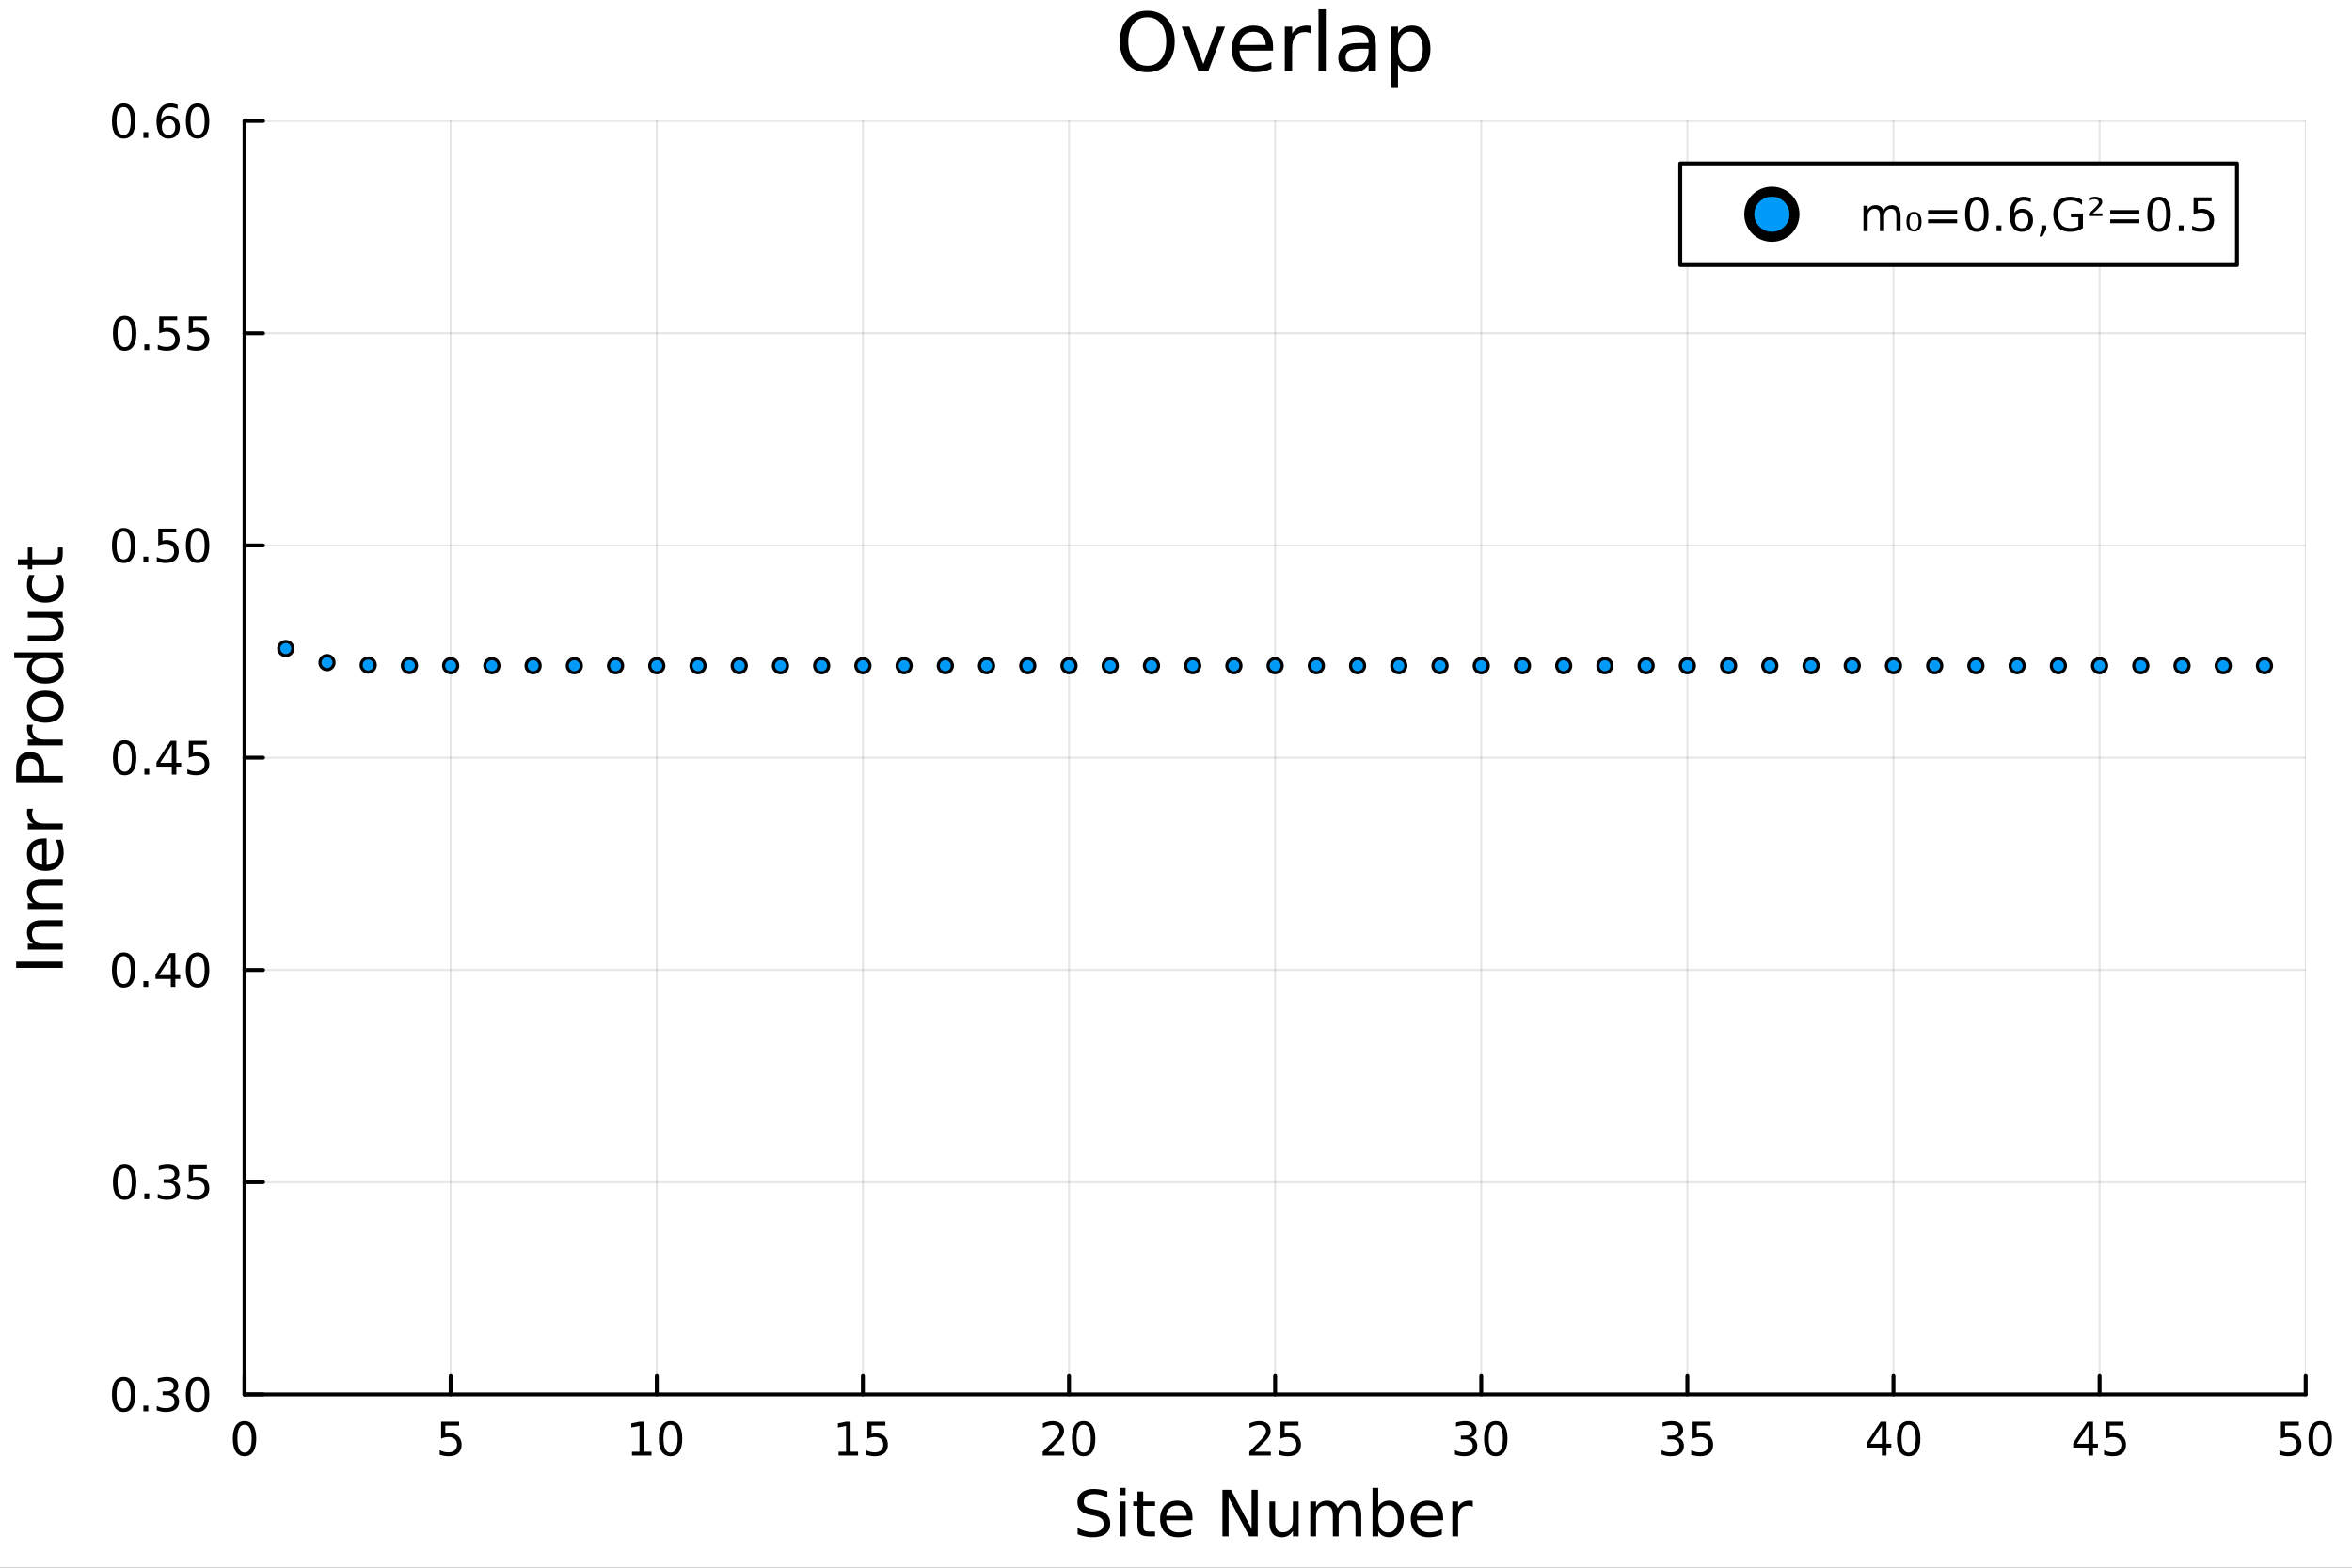 <?xml version="1.0" encoding="utf-8"?>
<svg xmlns="http://www.w3.org/2000/svg" xmlns:xlink="http://www.w3.org/1999/xlink" width="600" height="400" viewBox="0 0 2400 1600">
<rect x="0" y="0" width="2400" height="1600" fill="#333333" stroke="none"/>
<defs>
  <clipPath id="clip030">
    <rect x="0" y="0" width="2400" height="1600"/>
  </clipPath>
</defs>
<path clip-path="url(#clip030)" d="
M0 1600 L2400 1600 L2400 0 L0 0  Z
  " fill="#ffffff" fill-rule="evenodd" fill-opacity="1"/>
<defs>
  <clipPath id="clip031">
    <rect x="480" y="0" width="1681" height="1600"/>
  </clipPath>
</defs>
<path clip-path="url(#clip030)" d="
M249.542 1423.18 L2352.76 1423.18 L2352.76 123.472 L249.542 123.472  Z
  " fill="#ffffff" fill-rule="evenodd" fill-opacity="1"/>
<defs>
  <clipPath id="clip032">
    <rect x="249" y="123" width="2104" height="1301"/>
  </clipPath>
</defs>
<polyline clip-path="url(#clip032)" style="stroke:#000000; stroke-linecap:round; stroke-linejoin:round; stroke-width:2; stroke-opacity:0.1; fill:none" points="
  249.542,1423.18 249.542,123.472 
  "/>
<polyline clip-path="url(#clip032)" style="stroke:#000000; stroke-linecap:round; stroke-linejoin:round; stroke-width:2; stroke-opacity:0.1; fill:none" points="
  459.863,1423.18 459.863,123.472 
  "/>
<polyline clip-path="url(#clip032)" style="stroke:#000000; stroke-linecap:round; stroke-linejoin:round; stroke-width:2; stroke-opacity:0.1; fill:none" points="
  670.185,1423.18 670.185,123.472 
  "/>
<polyline clip-path="url(#clip032)" style="stroke:#000000; stroke-linecap:round; stroke-linejoin:round; stroke-width:2; stroke-opacity:0.1; fill:none" points="
  880.506,1423.18 880.506,123.472 
  "/>
<polyline clip-path="url(#clip032)" style="stroke:#000000; stroke-linecap:round; stroke-linejoin:round; stroke-width:2; stroke-opacity:0.1; fill:none" points="
  1090.83,1423.18 1090.83,123.472 
  "/>
<polyline clip-path="url(#clip032)" style="stroke:#000000; stroke-linecap:round; stroke-linejoin:round; stroke-width:2; stroke-opacity:0.1; fill:none" points="
  1301.15,1423.18 1301.15,123.472 
  "/>
<polyline clip-path="url(#clip032)" style="stroke:#000000; stroke-linecap:round; stroke-linejoin:round; stroke-width:2; stroke-opacity:0.1; fill:none" points="
  1511.47,1423.18 1511.47,123.472 
  "/>
<polyline clip-path="url(#clip032)" style="stroke:#000000; stroke-linecap:round; stroke-linejoin:round; stroke-width:2; stroke-opacity:0.1; fill:none" points="
  1721.79,1423.18 1721.79,123.472 
  "/>
<polyline clip-path="url(#clip032)" style="stroke:#000000; stroke-linecap:round; stroke-linejoin:round; stroke-width:2; stroke-opacity:0.1; fill:none" points="
  1932.11,1423.18 1932.11,123.472 
  "/>
<polyline clip-path="url(#clip032)" style="stroke:#000000; stroke-linecap:round; stroke-linejoin:round; stroke-width:2; stroke-opacity:0.1; fill:none" points="
  2142.43,1423.18 2142.43,123.472 
  "/>
<polyline clip-path="url(#clip032)" style="stroke:#000000; stroke-linecap:round; stroke-linejoin:round; stroke-width:2; stroke-opacity:0.1; fill:none" points="
  2352.76,1423.18 2352.76,123.472 
  "/>
<polyline clip-path="url(#clip030)" style="stroke:#000000; stroke-linecap:round; stroke-linejoin:round; stroke-width:4; stroke-opacity:1; fill:none" points="
  249.542,1423.18 2352.76,1423.18 
  "/>
<polyline clip-path="url(#clip030)" style="stroke:#000000; stroke-linecap:round; stroke-linejoin:round; stroke-width:4; stroke-opacity:1; fill:none" points="
  249.542,1423.18 249.542,1404.28 
  "/>
<polyline clip-path="url(#clip030)" style="stroke:#000000; stroke-linecap:round; stroke-linejoin:round; stroke-width:4; stroke-opacity:1; fill:none" points="
  459.863,1423.18 459.863,1404.28 
  "/>
<polyline clip-path="url(#clip030)" style="stroke:#000000; stroke-linecap:round; stroke-linejoin:round; stroke-width:4; stroke-opacity:1; fill:none" points="
  670.185,1423.18 670.185,1404.28 
  "/>
<polyline clip-path="url(#clip030)" style="stroke:#000000; stroke-linecap:round; stroke-linejoin:round; stroke-width:4; stroke-opacity:1; fill:none" points="
  880.506,1423.18 880.506,1404.28 
  "/>
<polyline clip-path="url(#clip030)" style="stroke:#000000; stroke-linecap:round; stroke-linejoin:round; stroke-width:4; stroke-opacity:1; fill:none" points="
  1090.83,1423.18 1090.83,1404.28 
  "/>
<polyline clip-path="url(#clip030)" style="stroke:#000000; stroke-linecap:round; stroke-linejoin:round; stroke-width:4; stroke-opacity:1; fill:none" points="
  1301.15,1423.18 1301.15,1404.28 
  "/>
<polyline clip-path="url(#clip030)" style="stroke:#000000; stroke-linecap:round; stroke-linejoin:round; stroke-width:4; stroke-opacity:1; fill:none" points="
  1511.47,1423.18 1511.47,1404.28 
  "/>
<polyline clip-path="url(#clip030)" style="stroke:#000000; stroke-linecap:round; stroke-linejoin:round; stroke-width:4; stroke-opacity:1; fill:none" points="
  1721.79,1423.18 1721.79,1404.28 
  "/>
<polyline clip-path="url(#clip030)" style="stroke:#000000; stroke-linecap:round; stroke-linejoin:round; stroke-width:4; stroke-opacity:1; fill:none" points="
  1932.11,1423.18 1932.11,1404.28 
  "/>
<polyline clip-path="url(#clip030)" style="stroke:#000000; stroke-linecap:round; stroke-linejoin:round; stroke-width:4; stroke-opacity:1; fill:none" points="
  2142.43,1423.18 2142.43,1404.28 
  "/>
<polyline clip-path="url(#clip030)" style="stroke:#000000; stroke-linecap:round; stroke-linejoin:round; stroke-width:4; stroke-opacity:1; fill:none" points="
  2352.76,1423.18 2352.76,1404.28 
  "/>
<path clip-path="url(#clip030)" d="M249.542 1454.1 Q245.931 1454.1 244.102 1457.66 Q242.297 1461.2 242.297 1468.33 Q242.297 1475.44 244.102 1479.01 Q245.931 1482.55 249.542 1482.55 Q253.176 1482.55 254.982 1479.01 Q256.811 1475.44 256.811 1468.33 Q256.811 1461.2 254.982 1457.66 Q253.176 1454.1 249.542 1454.1 M249.542 1450.39 Q255.352 1450.39 258.408 1455 Q261.486 1459.58 261.486 1468.33 Q261.486 1477.06 258.408 1481.67 Q255.352 1486.25 249.542 1486.25 Q243.732 1486.25 240.653 1481.67 Q237.598 1477.06 237.598 1468.33 Q237.598 1459.58 240.653 1455 Q243.732 1450.39 249.542 1450.39 Z" fill="#000000" fill-rule="evenodd" fill-opacity="1" /><path clip-path="url(#clip030)" d="M450.141 1451.02 L468.498 1451.02 L468.498 1454.96 L454.424 1454.96 L454.424 1463.43 Q455.442 1463.08 456.461 1462.92 Q457.479 1462.73 458.498 1462.73 Q464.285 1462.73 467.664 1465.9 Q471.044 1469.08 471.044 1474.49 Q471.044 1480.07 467.572 1483.17 Q464.1 1486.25 457.78 1486.25 Q455.604 1486.25 453.336 1485.88 Q451.09 1485.51 448.683 1484.77 L448.683 1480.07 Q450.766 1481.2 452.988 1481.76 Q455.211 1482.32 457.688 1482.32 Q461.692 1482.32 464.03 1480.21 Q466.368 1478.1 466.368 1474.49 Q466.368 1470.88 464.03 1468.77 Q461.692 1466.67 457.688 1466.67 Q455.813 1466.67 453.938 1467.08 Q452.086 1467.5 450.141 1468.38 L450.141 1451.02 Z" fill="#000000" fill-rule="evenodd" fill-opacity="1" /><path clip-path="url(#clip030)" d="M644.872 1481.64 L652.511 1481.64 L652.511 1455.28 L644.201 1456.95 L644.201 1452.69 L652.465 1451.02 L657.141 1451.02 L657.141 1481.64 L664.78 1481.64 L664.78 1485.58 L644.872 1485.58 L644.872 1481.64 Z" fill="#000000" fill-rule="evenodd" fill-opacity="1" /><path clip-path="url(#clip030)" d="M684.224 1454.1 Q680.613 1454.1 678.784 1457.66 Q676.979 1461.2 676.979 1468.33 Q676.979 1475.44 678.784 1479.01 Q680.613 1482.55 684.224 1482.55 Q687.858 1482.55 689.664 1479.01 Q691.493 1475.44 691.493 1468.33 Q691.493 1461.2 689.664 1457.66 Q687.858 1454.1 684.224 1454.1 M684.224 1450.39 Q690.034 1450.39 693.09 1455 Q696.168 1459.58 696.168 1468.33 Q696.168 1477.06 693.09 1481.67 Q690.034 1486.25 684.224 1486.25 Q678.414 1486.25 675.335 1481.67 Q672.28 1477.06 672.28 1468.33 Q672.28 1459.58 675.335 1455 Q678.414 1450.39 684.224 1450.39 Z" fill="#000000" fill-rule="evenodd" fill-opacity="1" /><path clip-path="url(#clip030)" d="M855.692 1481.64 L863.33 1481.64 L863.33 1455.28 L855.02 1456.95 L855.02 1452.69 L863.284 1451.02 L867.96 1451.02 L867.96 1481.64 L875.599 1481.64 L875.599 1485.58 L855.692 1485.58 L855.692 1481.64 Z" fill="#000000" fill-rule="evenodd" fill-opacity="1" /><path clip-path="url(#clip030)" d="M885.09 1451.02 L903.446 1451.02 L903.446 1454.96 L889.372 1454.96 L889.372 1463.43 Q890.39 1463.08 891.409 1462.92 Q892.427 1462.73 893.446 1462.73 Q899.233 1462.73 902.613 1465.9 Q905.992 1469.08 905.992 1474.49 Q905.992 1480.07 902.52 1483.17 Q899.048 1486.25 892.728 1486.25 Q890.552 1486.25 888.284 1485.88 Q886.039 1485.51 883.631 1484.77 L883.631 1480.07 Q885.715 1481.2 887.937 1481.76 Q890.159 1482.32 892.636 1482.32 Q896.64 1482.32 898.978 1480.21 Q901.316 1478.1 901.316 1474.49 Q901.316 1470.88 898.978 1468.77 Q896.64 1466.67 892.636 1466.67 Q890.761 1466.67 888.886 1467.08 Q887.034 1467.5 885.09 1468.38 L885.09 1451.02 Z" fill="#000000" fill-rule="evenodd" fill-opacity="1" /><path clip-path="url(#clip030)" d="M1069.6 1481.64 L1085.92 1481.64 L1085.92 1485.58 L1063.98 1485.58 L1063.98 1481.64 Q1066.64 1478.89 1071.22 1474.26 Q1075.83 1469.61 1077.01 1468.27 Q1079.25 1465.74 1080.13 1464.01 Q1081.04 1462.25 1081.04 1460.56 Q1081.04 1457.8 1079.09 1456.07 Q1077.17 1454.33 1074.07 1454.33 Q1071.87 1454.33 1069.42 1455.09 Q1066.99 1455.86 1064.21 1457.41 L1064.21 1452.69 Q1067.03 1451.55 1069.49 1450.97 Q1071.94 1450.39 1073.98 1450.39 Q1079.35 1450.39 1082.54 1453.08 Q1085.74 1455.77 1085.74 1460.26 Q1085.74 1462.39 1084.92 1464.31 Q1084.14 1466.2 1082.03 1468.8 Q1081.45 1469.47 1078.35 1472.69 Q1075.25 1475.88 1069.6 1481.64 Z" fill="#000000" fill-rule="evenodd" fill-opacity="1" /><path clip-path="url(#clip030)" d="M1105.73 1454.1 Q1102.12 1454.1 1100.3 1457.66 Q1098.49 1461.2 1098.49 1468.33 Q1098.49 1475.44 1100.3 1479.01 Q1102.12 1482.55 1105.73 1482.55 Q1109.37 1482.55 1111.17 1479.01 Q1113 1475.44 1113 1468.33 Q1113 1461.2 1111.17 1457.66 Q1109.37 1454.1 1105.73 1454.1 M1105.73 1450.39 Q1111.55 1450.39 1114.6 1455 Q1117.68 1459.58 1117.68 1468.33 Q1117.68 1477.06 1114.6 1481.67 Q1111.55 1486.25 1105.73 1486.25 Q1099.92 1486.25 1096.85 1481.67 Q1093.79 1477.06 1093.79 1468.33 Q1093.79 1459.58 1096.85 1455 Q1099.92 1450.39 1105.73 1450.39 Z" fill="#000000" fill-rule="evenodd" fill-opacity="1" /><path clip-path="url(#clip030)" d="M1280.42 1481.64 L1296.74 1481.64 L1296.74 1485.58 L1274.79 1485.58 L1274.79 1481.64 Q1277.46 1478.89 1282.04 1474.26 Q1286.65 1469.61 1287.83 1468.27 Q1290.07 1465.74 1290.95 1464.01 Q1291.86 1462.25 1291.86 1460.56 Q1291.86 1457.8 1289.91 1456.07 Q1287.99 1454.33 1284.89 1454.33 Q1282.69 1454.33 1280.23 1455.09 Q1277.8 1455.86 1275.03 1457.41 L1275.03 1452.69 Q1277.85 1451.55 1280.3 1450.97 Q1282.76 1450.39 1284.79 1450.39 Q1290.17 1450.39 1293.36 1453.08 Q1296.55 1455.77 1296.55 1460.26 Q1296.55 1462.39 1295.74 1464.31 Q1294.96 1466.2 1292.85 1468.8 Q1292.27 1469.47 1289.17 1472.69 Q1286.07 1475.88 1280.42 1481.64 Z" fill="#000000" fill-rule="evenodd" fill-opacity="1" /><path clip-path="url(#clip030)" d="M1306.6 1451.02 L1324.96 1451.02 L1324.96 1454.96 L1310.88 1454.96 L1310.88 1463.43 Q1311.9 1463.08 1312.92 1462.92 Q1313.94 1462.73 1314.96 1462.73 Q1320.74 1462.73 1324.12 1465.9 Q1327.5 1469.08 1327.5 1474.49 Q1327.5 1480.07 1324.03 1483.17 Q1320.56 1486.25 1314.24 1486.25 Q1312.06 1486.25 1309.79 1485.88 Q1307.55 1485.51 1305.14 1484.77 L1305.14 1480.07 Q1307.23 1481.2 1309.45 1481.76 Q1311.67 1482.32 1314.15 1482.32 Q1318.15 1482.32 1320.49 1480.21 Q1322.83 1478.1 1322.83 1474.49 Q1322.83 1470.88 1320.49 1468.77 Q1318.15 1466.67 1314.15 1466.67 Q1312.27 1466.67 1310.4 1467.08 Q1308.54 1467.5 1306.6 1468.38 L1306.6 1451.02 Z" fill="#000000" fill-rule="evenodd" fill-opacity="1" /><path clip-path="url(#clip030)" d="M1500.31 1466.95 Q1503.67 1467.66 1505.54 1469.93 Q1507.44 1472.2 1507.44 1475.53 Q1507.44 1480.65 1503.92 1483.45 Q1500.41 1486.25 1493.92 1486.25 Q1491.75 1486.25 1489.43 1485.81 Q1487.14 1485.39 1484.69 1484.54 L1484.69 1480.02 Q1486.63 1481.16 1488.95 1481.74 Q1491.26 1482.32 1493.79 1482.32 Q1498.18 1482.32 1500.48 1480.58 Q1502.79 1478.84 1502.79 1475.53 Q1502.79 1472.48 1500.64 1470.77 Q1498.51 1469.03 1494.69 1469.03 L1490.66 1469.03 L1490.66 1465.19 L1494.87 1465.19 Q1498.32 1465.19 1500.15 1463.82 Q1501.98 1462.43 1501.98 1459.84 Q1501.98 1457.18 1500.08 1455.77 Q1498.21 1454.33 1494.69 1454.33 Q1492.77 1454.33 1490.57 1454.75 Q1488.37 1455.16 1485.73 1456.04 L1485.73 1451.88 Q1488.39 1451.14 1490.71 1450.77 Q1493.04 1450.39 1495.1 1450.39 Q1500.43 1450.39 1503.53 1452.83 Q1506.63 1455.23 1506.63 1459.35 Q1506.63 1462.22 1504.99 1464.21 Q1503.35 1466.18 1500.31 1466.95 Z" fill="#000000" fill-rule="evenodd" fill-opacity="1" /><path clip-path="url(#clip030)" d="M1526.31 1454.1 Q1522.7 1454.1 1520.87 1457.66 Q1519.06 1461.2 1519.06 1468.33 Q1519.06 1475.44 1520.87 1479.01 Q1522.7 1482.55 1526.31 1482.55 Q1529.94 1482.55 1531.75 1479.01 Q1533.58 1475.44 1533.58 1468.33 Q1533.58 1461.2 1531.75 1457.66 Q1529.94 1454.1 1526.31 1454.1 M1526.31 1450.39 Q1532.12 1450.39 1535.17 1455 Q1538.25 1459.58 1538.25 1468.33 Q1538.25 1477.06 1535.17 1481.67 Q1532.12 1486.25 1526.31 1486.25 Q1520.5 1486.25 1517.42 1481.67 Q1514.36 1477.06 1514.36 1468.33 Q1514.36 1459.58 1517.42 1455 Q1520.5 1450.39 1526.31 1450.39 Z" fill="#000000" fill-rule="evenodd" fill-opacity="1" /><path clip-path="url(#clip030)" d="M1711.13 1466.95 Q1714.49 1467.66 1716.36 1469.93 Q1718.26 1472.2 1718.26 1475.53 Q1718.26 1480.65 1714.74 1483.45 Q1711.22 1486.25 1704.74 1486.25 Q1702.57 1486.25 1700.25 1485.81 Q1697.96 1485.39 1695.51 1484.54 L1695.51 1480.02 Q1697.45 1481.16 1699.77 1481.74 Q1702.08 1482.32 1704.6 1482.32 Q1709 1482.32 1711.29 1480.58 Q1713.61 1478.84 1713.61 1475.53 Q1713.61 1472.48 1711.46 1470.77 Q1709.33 1469.03 1705.51 1469.03 L1701.48 1469.03 L1701.48 1465.19 L1705.69 1465.19 Q1709.14 1465.19 1710.97 1463.82 Q1712.8 1462.43 1712.8 1459.84 Q1712.8 1457.18 1710.9 1455.77 Q1709.03 1454.33 1705.51 1454.33 Q1703.59 1454.33 1701.39 1454.75 Q1699.19 1455.16 1696.55 1456.04 L1696.55 1451.88 Q1699.21 1451.14 1701.53 1450.77 Q1703.86 1450.39 1705.92 1450.39 Q1711.25 1450.39 1714.35 1452.83 Q1717.45 1455.23 1717.45 1459.35 Q1717.45 1462.22 1715.81 1464.21 Q1714.16 1466.18 1711.13 1466.95 Z" fill="#000000" fill-rule="evenodd" fill-opacity="1" /><path clip-path="url(#clip030)" d="M1727.17 1451.02 L1745.53 1451.02 L1745.53 1454.96 L1731.46 1454.96 L1731.46 1463.43 Q1732.47 1463.08 1733.49 1462.92 Q1734.51 1462.73 1735.53 1462.73 Q1741.32 1462.73 1744.7 1465.9 Q1748.08 1469.08 1748.08 1474.49 Q1748.08 1480.07 1744.6 1483.17 Q1741.13 1486.25 1734.81 1486.25 Q1732.64 1486.25 1730.37 1485.88 Q1728.12 1485.51 1725.72 1484.77 L1725.72 1480.07 Q1727.8 1481.2 1730.02 1481.76 Q1732.24 1482.32 1734.72 1482.32 Q1738.72 1482.32 1741.06 1480.21 Q1743.4 1478.1 1743.4 1474.49 Q1743.4 1470.88 1741.06 1468.77 Q1738.72 1466.67 1734.72 1466.67 Q1732.84 1466.67 1730.97 1467.08 Q1729.12 1467.5 1727.17 1468.38 L1727.17 1451.02 Z" fill="#000000" fill-rule="evenodd" fill-opacity="1" /><path clip-path="url(#clip030)" d="M1920.28 1455.09 L1908.48 1473.54 L1920.28 1473.54 L1920.28 1455.09 M1919.06 1451.02 L1924.94 1451.02 L1924.94 1473.54 L1929.87 1473.54 L1929.87 1477.43 L1924.94 1477.43 L1924.94 1485.58 L1920.28 1485.58 L1920.28 1477.43 L1904.68 1477.43 L1904.68 1472.92 L1919.06 1451.02 Z" fill="#000000" fill-rule="evenodd" fill-opacity="1" /><path clip-path="url(#clip030)" d="M1947.6 1454.1 Q1943.99 1454.1 1942.16 1457.66 Q1940.35 1461.2 1940.35 1468.33 Q1940.35 1475.44 1942.16 1479.01 Q1943.99 1482.55 1947.6 1482.55 Q1951.23 1482.55 1953.04 1479.01 Q1954.87 1475.44 1954.87 1468.33 Q1954.87 1461.2 1953.04 1457.66 Q1951.23 1454.1 1947.6 1454.1 M1947.6 1450.39 Q1953.41 1450.39 1956.46 1455 Q1959.54 1459.58 1959.54 1468.33 Q1959.54 1477.06 1956.46 1481.67 Q1953.41 1486.25 1947.6 1486.25 Q1941.79 1486.25 1938.71 1481.67 Q1935.65 1477.06 1935.65 1468.33 Q1935.65 1459.58 1938.71 1455 Q1941.79 1450.39 1947.6 1450.39 Z" fill="#000000" fill-rule="evenodd" fill-opacity="1" /><path clip-path="url(#clip030)" d="M2131.1 1455.09 L2119.3 1473.54 L2131.1 1473.54 L2131.1 1455.09 M2129.88 1451.02 L2135.76 1451.02 L2135.76 1473.54 L2140.69 1473.54 L2140.69 1477.43 L2135.76 1477.43 L2135.76 1485.58 L2131.1 1485.58 L2131.1 1477.43 L2115.5 1477.43 L2115.5 1472.92 L2129.88 1451.02 Z" fill="#000000" fill-rule="evenodd" fill-opacity="1" /><path clip-path="url(#clip030)" d="M2148.46 1451.02 L2166.82 1451.02 L2166.82 1454.96 L2152.75 1454.96 L2152.75 1463.43 Q2153.77 1463.08 2154.78 1462.92 Q2155.8 1462.73 2156.82 1462.73 Q2162.61 1462.73 2165.99 1465.9 Q2169.37 1469.08 2169.37 1474.49 Q2169.37 1480.07 2165.9 1483.17 Q2162.42 1486.25 2156.1 1486.25 Q2153.93 1486.25 2151.66 1485.88 Q2149.41 1485.51 2147.01 1484.77 L2147.01 1480.07 Q2149.09 1481.2 2151.31 1481.76 Q2153.53 1482.32 2156.01 1482.32 Q2160.02 1482.32 2162.35 1480.21 Q2164.69 1478.1 2164.69 1474.49 Q2164.69 1470.88 2162.35 1468.77 Q2160.02 1466.67 2156.01 1466.67 Q2154.14 1466.67 2152.26 1467.08 Q2150.41 1467.5 2148.46 1468.38 L2148.46 1451.02 Z" fill="#000000" fill-rule="evenodd" fill-opacity="1" /><path clip-path="url(#clip030)" d="M2327.46 1451.02 L2345.81 1451.02 L2345.81 1454.96 L2331.74 1454.96 L2331.74 1463.43 Q2332.76 1463.08 2333.77 1462.92 Q2334.79 1462.73 2335.81 1462.73 Q2341.6 1462.73 2344.98 1465.9 Q2348.36 1469.08 2348.36 1474.49 Q2348.36 1480.07 2344.89 1483.17 Q2341.41 1486.25 2335.09 1486.25 Q2332.92 1486.25 2330.65 1485.88 Q2328.4 1485.51 2326 1484.77 L2326 1480.07 Q2328.08 1481.2 2330.3 1481.76 Q2332.52 1482.32 2335 1482.32 Q2339.01 1482.32 2341.34 1480.21 Q2343.68 1478.1 2343.68 1474.49 Q2343.68 1470.88 2341.34 1468.77 Q2339.01 1466.67 2335 1466.67 Q2333.13 1466.67 2331.25 1467.08 Q2329.4 1467.5 2327.46 1468.38 L2327.46 1451.02 Z" fill="#000000" fill-rule="evenodd" fill-opacity="1" /><path clip-path="url(#clip030)" d="M2367.57 1454.1 Q2363.96 1454.1 2362.13 1457.66 Q2360.33 1461.2 2360.33 1468.33 Q2360.33 1475.44 2362.13 1479.01 Q2363.96 1482.55 2367.57 1482.55 Q2371.2 1482.55 2373.01 1479.01 Q2374.84 1475.44 2374.84 1468.33 Q2374.84 1461.2 2373.01 1457.66 Q2371.2 1454.1 2367.57 1454.1 M2367.57 1450.39 Q2373.38 1450.39 2376.44 1455 Q2379.52 1459.58 2379.52 1468.33 Q2379.52 1477.06 2376.44 1481.67 Q2373.38 1486.25 2367.57 1486.25 Q2361.76 1486.25 2358.68 1481.67 Q2355.63 1477.06 2355.63 1468.33 Q2355.63 1459.58 2358.68 1455 Q2361.76 1450.39 2367.57 1450.39 Z" fill="#000000" fill-rule="evenodd" fill-opacity="1" /><path clip-path="url(#clip030)" d="M1130.02 1522.08 L1130.02 1528.35 Q1126.36 1526.6 1123.12 1525.74 Q1119.87 1524.88 1116.85 1524.88 Q1111.59 1524.88 1108.73 1526.92 Q1105.9 1528.96 1105.9 1532.71 Q1105.9 1535.87 1107.77 1537.49 Q1109.68 1539.08 1114.97 1540.07 L1118.85 1540.86 Q1126.04 1542.23 1129.45 1545.7 Q1132.89 1549.14 1132.89 1554.93 Q1132.89 1561.84 1128.24 1565.4 Q1123.63 1568.97 1114.68 1568.97 Q1111.31 1568.97 1107.49 1568.2 Q1103.7 1567.44 1099.63 1565.94 L1099.63 1559.32 Q1103.54 1561.52 1107.3 1562.63 Q1111.05 1563.75 1114.68 1563.75 Q1120.19 1563.75 1123.18 1561.58 Q1126.17 1559.42 1126.17 1555.41 Q1126.17 1551.91 1124.01 1549.93 Q1121.87 1547.96 1116.97 1546.97 L1113.06 1546.21 Q1105.87 1544.78 1102.65 1541.72 Q1099.44 1538.67 1099.44 1533.22 Q1099.44 1526.92 1103.86 1523.29 Q1108.32 1519.66 1116.11 1519.66 Q1119.46 1519.66 1122.93 1520.27 Q1126.39 1520.87 1130.02 1522.08 Z" fill="#000000" fill-rule="evenodd" fill-opacity="1" /><path clip-path="url(#clip030)" d="M1142.66 1532.4 L1148.52 1532.4 L1148.52 1568.04 L1142.66 1568.04 L1142.66 1532.4 M1142.66 1518.52 L1148.52 1518.52 L1148.52 1525.93 L1142.66 1525.93 L1142.66 1518.52 Z" fill="#000000" fill-rule="evenodd" fill-opacity="1" /><path clip-path="url(#clip030)" d="M1166.56 1522.27 L1166.56 1532.4 L1178.63 1532.4 L1178.63 1536.95 L1166.56 1536.95 L1166.56 1556.3 Q1166.56 1560.66 1167.74 1561.9 Q1168.95 1563.14 1172.61 1563.14 L1178.63 1563.14 L1178.63 1568.04 L1172.61 1568.04 Q1165.83 1568.04 1163.25 1565.53 Q1160.67 1562.98 1160.67 1556.3 L1160.67 1536.95 L1156.38 1536.95 L1156.38 1532.4 L1160.67 1532.4 L1160.67 1522.27 L1166.56 1522.27 Z" fill="#000000" fill-rule="evenodd" fill-opacity="1" /><path clip-path="url(#clip030)" d="M1216.82 1548.76 L1216.82 1551.62 L1189.89 1551.62 Q1190.27 1557.67 1193.52 1560.85 Q1196.8 1564 1202.62 1564 Q1206 1564 1209.15 1563.17 Q1212.33 1562.35 1215.45 1560.69 L1215.45 1566.23 Q1212.3 1567.57 1208.99 1568.27 Q1205.68 1568.97 1202.27 1568.97 Q1193.74 1568.97 1188.75 1564 Q1183.78 1559.04 1183.78 1550.57 Q1183.78 1541.82 1188.49 1536.69 Q1193.23 1531.54 1201.26 1531.54 Q1208.45 1531.54 1212.62 1536.18 Q1216.82 1540.8 1216.82 1548.76 M1210.96 1547.04 Q1210.9 1542.23 1208.26 1539.37 Q1205.65 1536.5 1201.32 1536.5 Q1196.42 1536.5 1193.46 1539.27 Q1190.53 1542.04 1190.08 1547.07 L1210.96 1547.04 Z" fill="#000000" fill-rule="evenodd" fill-opacity="1" /><path clip-path="url(#clip030)" d="M1247.41 1520.52 L1256.06 1520.52 L1277.13 1560.28 L1277.13 1520.52 L1283.37 1520.52 L1283.37 1568.04 L1274.72 1568.04 L1253.64 1528.29 L1253.64 1568.04 L1247.41 1568.04 L1247.41 1520.52 Z" fill="#000000" fill-rule="evenodd" fill-opacity="1" /><path clip-path="url(#clip030)" d="M1295.31 1553.98 L1295.31 1532.4 L1301.16 1532.4 L1301.16 1553.75 Q1301.16 1558.81 1303.14 1561.36 Q1305.11 1563.87 1309.06 1563.87 Q1313.8 1563.87 1316.54 1560.85 Q1319.31 1557.83 1319.31 1552.61 L1319.31 1532.4 L1325.16 1532.4 L1325.16 1568.04 L1319.31 1568.04 L1319.31 1562.57 Q1317.17 1565.82 1314.34 1567.41 Q1311.54 1568.97 1307.82 1568.97 Q1301.67 1568.97 1298.49 1565.15 Q1295.31 1561.33 1295.31 1553.98 M1310.05 1531.54 L1310.05 1531.54 Z" fill="#000000" fill-rule="evenodd" fill-opacity="1" /><path clip-path="url(#clip030)" d="M1364.98 1539.24 Q1367.18 1535.29 1370.23 1533.41 Q1373.29 1531.54 1377.43 1531.54 Q1383 1531.54 1386.02 1535.45 Q1389.04 1539.33 1389.04 1546.53 L1389.04 1568.04 L1383.16 1568.04 L1383.16 1546.72 Q1383.16 1541.59 1381.34 1539.11 Q1379.53 1536.63 1375.8 1536.63 Q1371.25 1536.63 1368.61 1539.65 Q1365.97 1542.68 1365.97 1547.9 L1365.97 1568.04 L1360.08 1568.04 L1360.08 1546.72 Q1360.08 1541.56 1358.27 1539.11 Q1356.45 1536.63 1352.66 1536.63 Q1348.18 1536.63 1345.53 1539.68 Q1342.89 1542.71 1342.89 1547.9 L1342.89 1568.04 L1337 1568.04 L1337 1532.4 L1342.89 1532.4 L1342.89 1537.93 Q1344.9 1534.66 1347.7 1533.1 Q1350.5 1531.54 1354.35 1531.54 Q1358.23 1531.54 1360.94 1533.51 Q1363.68 1535.48 1364.98 1539.24 Z" fill="#000000" fill-rule="evenodd" fill-opacity="1" /><path clip-path="url(#clip030)" d="M1426.31 1550.25 Q1426.31 1543.79 1423.64 1540.13 Q1421 1536.44 1416.35 1536.44 Q1411.71 1536.44 1409.03 1540.13 Q1406.39 1543.79 1406.39 1550.25 Q1406.39 1556.71 1409.03 1560.4 Q1411.71 1564.07 1416.35 1564.07 Q1421 1564.07 1423.64 1560.4 Q1426.31 1556.71 1426.31 1550.25 M1406.39 1537.81 Q1408.24 1534.62 1411.04 1533.1 Q1413.87 1531.54 1417.78 1531.54 Q1424.28 1531.54 1428.32 1536.69 Q1432.39 1541.85 1432.39 1550.25 Q1432.39 1558.65 1428.32 1563.81 Q1424.28 1568.97 1417.78 1568.97 Q1413.87 1568.97 1411.04 1567.44 Q1408.24 1565.88 1406.39 1562.7 L1406.39 1568.04 L1400.5 1568.04 L1400.5 1518.52 L1406.39 1518.52 L1406.39 1537.81 Z" fill="#000000" fill-rule="evenodd" fill-opacity="1" /><path clip-path="url(#clip030)" d="M1472.59 1548.76 L1472.59 1551.62 L1445.67 1551.62 Q1446.05 1557.67 1449.29 1560.85 Q1452.57 1564 1458.4 1564 Q1461.77 1564 1464.92 1563.17 Q1468.11 1562.35 1471.22 1560.69 L1471.22 1566.23 Q1468.07 1567.57 1464.76 1568.27 Q1461.45 1568.97 1458.05 1568.97 Q1449.52 1568.97 1444.52 1564 Q1439.56 1559.04 1439.56 1550.57 Q1439.56 1541.82 1444.27 1536.69 Q1449.01 1531.54 1457.03 1531.54 Q1464.22 1531.54 1468.39 1536.18 Q1472.59 1540.8 1472.59 1548.76 M1466.74 1547.04 Q1466.67 1542.23 1464.03 1539.37 Q1461.42 1536.5 1457.09 1536.5 Q1452.19 1536.5 1449.23 1539.27 Q1446.3 1542.04 1445.86 1547.07 L1466.74 1547.04 Z" fill="#000000" fill-rule="evenodd" fill-opacity="1" /><path clip-path="url(#clip030)" d="M1502.86 1537.87 Q1501.88 1537.3 1500.7 1537.04 Q1499.55 1536.76 1498.15 1536.76 Q1493.19 1536.76 1490.51 1540 Q1487.87 1543.22 1487.87 1549.27 L1487.87 1568.04 L1481.98 1568.04 L1481.98 1532.4 L1487.87 1532.4 L1487.87 1537.93 Q1489.72 1534.69 1492.68 1533.13 Q1495.64 1531.54 1499.87 1531.54 Q1500.48 1531.54 1501.21 1531.63 Q1501.94 1531.7 1502.83 1531.85 L1502.86 1537.87 Z" fill="#000000" fill-rule="evenodd" fill-opacity="1" /><polyline clip-path="url(#clip032)" style="stroke:#000000; stroke-linecap:round; stroke-linejoin:round; stroke-width:2; stroke-opacity:0.1; fill:none" points="
  249.542,1423.18 2352.76,1423.18 
  "/>
<polyline clip-path="url(#clip032)" style="stroke:#000000; stroke-linecap:round; stroke-linejoin:round; stroke-width:2; stroke-opacity:0.1; fill:none" points="
  249.542,1206.56 2352.76,1206.56 
  "/>
<polyline clip-path="url(#clip032)" style="stroke:#000000; stroke-linecap:round; stroke-linejoin:round; stroke-width:2; stroke-opacity:0.1; fill:none" points="
  249.542,989.944 2352.76,989.944 
  "/>
<polyline clip-path="url(#clip032)" style="stroke:#000000; stroke-linecap:round; stroke-linejoin:round; stroke-width:2; stroke-opacity:0.1; fill:none" points="
  249.542,773.326 2352.76,773.326 
  "/>
<polyline clip-path="url(#clip032)" style="stroke:#000000; stroke-linecap:round; stroke-linejoin:round; stroke-width:2; stroke-opacity:0.1; fill:none" points="
  249.542,556.708 2352.76,556.708 
  "/>
<polyline clip-path="url(#clip032)" style="stroke:#000000; stroke-linecap:round; stroke-linejoin:round; stroke-width:2; stroke-opacity:0.1; fill:none" points="
  249.542,340.09 2352.76,340.09 
  "/>
<polyline clip-path="url(#clip032)" style="stroke:#000000; stroke-linecap:round; stroke-linejoin:round; stroke-width:2; stroke-opacity:0.1; fill:none" points="
  249.542,123.472 2352.76,123.472 
  "/>
<polyline clip-path="url(#clip030)" style="stroke:#000000; stroke-linecap:round; stroke-linejoin:round; stroke-width:4; stroke-opacity:1; fill:none" points="
  249.542,1423.18 249.542,123.472 
  "/>
<polyline clip-path="url(#clip030)" style="stroke:#000000; stroke-linecap:round; stroke-linejoin:round; stroke-width:4; stroke-opacity:1; fill:none" points="
  249.542,1423.18 268.44,1423.18 
  "/>
<polyline clip-path="url(#clip030)" style="stroke:#000000; stroke-linecap:round; stroke-linejoin:round; stroke-width:4; stroke-opacity:1; fill:none" points="
  249.542,1206.56 268.44,1206.56 
  "/>
<polyline clip-path="url(#clip030)" style="stroke:#000000; stroke-linecap:round; stroke-linejoin:round; stroke-width:4; stroke-opacity:1; fill:none" points="
  249.542,989.944 268.44,989.944 
  "/>
<polyline clip-path="url(#clip030)" style="stroke:#000000; stroke-linecap:round; stroke-linejoin:round; stroke-width:4; stroke-opacity:1; fill:none" points="
  249.542,773.326 268.44,773.326 
  "/>
<polyline clip-path="url(#clip030)" style="stroke:#000000; stroke-linecap:round; stroke-linejoin:round; stroke-width:4; stroke-opacity:1; fill:none" points="
  249.542,556.708 268.44,556.708 
  "/>
<polyline clip-path="url(#clip030)" style="stroke:#000000; stroke-linecap:round; stroke-linejoin:round; stroke-width:4; stroke-opacity:1; fill:none" points="
  249.542,340.09 268.44,340.09 
  "/>
<polyline clip-path="url(#clip030)" style="stroke:#000000; stroke-linecap:round; stroke-linejoin:round; stroke-width:4; stroke-opacity:1; fill:none" points="
  249.542,123.472 268.44,123.472 
  "/>
<path clip-path="url(#clip030)" d="M126.205 1408.98 Q122.593 1408.98 120.765 1412.54 Q118.959 1416.08 118.959 1423.21 Q118.959 1430.32 120.765 1433.89 Q122.593 1437.43 126.205 1437.43 Q129.839 1437.43 131.644 1433.89 Q133.473 1430.32 133.473 1423.21 Q133.473 1416.08 131.644 1412.54 Q129.839 1408.98 126.205 1408.98 M126.205 1405.27 Q132.015 1405.27 135.07 1409.88 Q138.149 1414.46 138.149 1423.21 Q138.149 1431.94 135.07 1436.55 Q132.015 1441.13 126.205 1441.13 Q120.394 1441.13 117.316 1436.55 Q114.26 1431.94 114.26 1423.21 Q114.26 1414.46 117.316 1409.88 Q120.394 1405.27 126.205 1405.27 Z" fill="#000000" fill-rule="evenodd" fill-opacity="1" /><path clip-path="url(#clip030)" d="M146.366 1434.58 L151.251 1434.58 L151.251 1440.46 L146.366 1440.46 L146.366 1434.58 Z" fill="#000000" fill-rule="evenodd" fill-opacity="1" /><path clip-path="url(#clip030)" d="M175.602 1421.83 Q178.959 1422.54 180.834 1424.81 Q182.732 1427.08 182.732 1430.41 Q182.732 1435.53 179.214 1438.33 Q175.695 1441.13 169.214 1441.13 Q167.038 1441.13 164.723 1440.69 Q162.431 1440.27 159.978 1439.42 L159.978 1434.9 Q161.922 1436.04 164.237 1436.62 Q166.552 1437.2 169.075 1437.2 Q173.473 1437.2 175.764 1435.46 Q178.079 1433.72 178.079 1430.41 Q178.079 1427.36 175.926 1425.65 Q173.797 1423.91 169.977 1423.91 L165.95 1423.91 L165.95 1420.07 L170.163 1420.07 Q173.612 1420.07 175.44 1418.7 Q177.269 1417.31 177.269 1414.72 Q177.269 1412.06 175.371 1410.65 Q173.496 1409.21 169.977 1409.21 Q168.056 1409.21 165.857 1409.63 Q163.658 1410.04 161.019 1410.92 L161.019 1406.76 Q163.681 1406.02 165.996 1405.65 Q168.334 1405.27 170.394 1405.27 Q175.718 1405.27 178.82 1407.71 Q181.922 1410.11 181.922 1414.23 Q181.922 1417.1 180.278 1419.09 Q178.635 1421.06 175.602 1421.83 Z" fill="#000000" fill-rule="evenodd" fill-opacity="1" /><path clip-path="url(#clip030)" d="M201.598 1408.98 Q197.987 1408.98 196.158 1412.54 Q194.352 1416.08 194.352 1423.21 Q194.352 1430.32 196.158 1433.89 Q197.987 1437.43 201.598 1437.43 Q205.232 1437.43 207.037 1433.89 Q208.866 1430.32 208.866 1423.21 Q208.866 1416.08 207.037 1412.54 Q205.232 1408.98 201.598 1408.98 M201.598 1405.27 Q207.408 1405.27 210.463 1409.88 Q213.542 1414.46 213.542 1423.21 Q213.542 1431.94 210.463 1436.55 Q207.408 1441.13 201.598 1441.13 Q195.787 1441.13 192.709 1436.55 Q189.653 1431.94 189.653 1423.21 Q189.653 1414.46 192.709 1409.88 Q195.787 1405.27 201.598 1405.27 Z" fill="#000000" fill-rule="evenodd" fill-opacity="1" /><path clip-path="url(#clip030)" d="M127.2 1192.36 Q123.589 1192.36 121.76 1195.93 Q119.955 1199.47 119.955 1206.6 Q119.955 1213.7 121.76 1217.27 Q123.589 1220.81 127.2 1220.81 Q130.834 1220.81 132.64 1217.27 Q134.468 1213.7 134.468 1206.6 Q134.468 1199.47 132.64 1195.93 Q130.834 1192.36 127.2 1192.36 M127.2 1188.66 Q133.01 1188.66 136.066 1193.26 Q139.144 1197.85 139.144 1206.6 Q139.144 1215.32 136.066 1219.93 Q133.01 1224.51 127.2 1224.51 Q121.39 1224.51 118.311 1219.93 Q115.256 1215.32 115.256 1206.6 Q115.256 1197.85 118.311 1193.26 Q121.39 1188.66 127.2 1188.66 Z" fill="#000000" fill-rule="evenodd" fill-opacity="1" /><path clip-path="url(#clip030)" d="M147.362 1217.96 L152.246 1217.96 L152.246 1223.84 L147.362 1223.84 L147.362 1217.96 Z" fill="#000000" fill-rule="evenodd" fill-opacity="1" /><path clip-path="url(#clip030)" d="M176.598 1205.21 Q179.954 1205.93 181.829 1208.19 Q183.727 1210.46 183.727 1213.8 Q183.727 1218.91 180.209 1221.71 Q176.69 1224.51 170.209 1224.51 Q168.033 1224.51 165.718 1224.07 Q163.427 1223.66 160.973 1222.8 L160.973 1218.29 Q162.917 1219.42 165.232 1220 Q167.547 1220.58 170.07 1220.58 Q174.468 1220.58 176.76 1218.84 Q179.075 1217.11 179.075 1213.8 Q179.075 1210.74 176.922 1209.03 Q174.792 1207.29 170.973 1207.29 L166.945 1207.29 L166.945 1203.45 L171.158 1203.45 Q174.607 1203.45 176.436 1202.08 Q178.264 1200.69 178.264 1198.1 Q178.264 1195.44 176.366 1194.03 Q174.491 1192.59 170.973 1192.59 Q169.052 1192.59 166.852 1193.01 Q164.653 1193.43 162.015 1194.31 L162.015 1190.14 Q164.677 1189.4 166.991 1189.03 Q169.329 1188.66 171.389 1188.66 Q176.714 1188.66 179.815 1191.09 Q182.917 1193.49 182.917 1197.62 Q182.917 1200.49 181.274 1202.48 Q179.63 1204.44 176.598 1205.21 Z" fill="#000000" fill-rule="evenodd" fill-opacity="1" /><path clip-path="url(#clip030)" d="M192.639 1189.28 L210.996 1189.28 L210.996 1193.22 L196.922 1193.22 L196.922 1201.69 Q197.94 1201.34 198.959 1201.18 Q199.977 1200.99 200.996 1200.99 Q206.783 1200.99 210.162 1204.17 Q213.542 1207.34 213.542 1212.75 Q213.542 1218.33 210.07 1221.43 Q206.598 1224.51 200.278 1224.51 Q198.102 1224.51 195.834 1224.14 Q193.588 1223.77 191.181 1223.03 L191.181 1218.33 Q193.264 1219.47 195.487 1220.02 Q197.709 1220.58 200.186 1220.58 Q204.19 1220.58 206.528 1218.47 Q208.866 1216.37 208.866 1212.75 Q208.866 1209.14 206.528 1207.04 Q204.19 1204.93 200.186 1204.93 Q198.311 1204.93 196.436 1205.35 Q194.584 1205.76 192.639 1206.64 L192.639 1189.28 Z" fill="#000000" fill-rule="evenodd" fill-opacity="1" /><path clip-path="url(#clip030)" d="M126.205 975.743 Q122.593 975.743 120.765 979.307 Q118.959 982.849 118.959 989.979 Q118.959 997.085 120.765 1000.65 Q122.593 1004.19 126.205 1004.19 Q129.839 1004.19 131.644 1000.65 Q133.473 997.085 133.473 989.979 Q133.473 982.849 131.644 979.307 Q129.839 975.743 126.205 975.743 M126.205 972.039 Q132.015 972.039 135.07 976.645 Q138.149 981.229 138.149 989.979 Q138.149 998.705 135.07 1003.31 Q132.015 1007.9 126.205 1007.9 Q120.394 1007.9 117.316 1003.31 Q114.26 998.705 114.26 989.979 Q114.26 981.229 117.316 976.645 Q120.394 972.039 126.205 972.039 Z" fill="#000000" fill-rule="evenodd" fill-opacity="1" /><path clip-path="url(#clip030)" d="M146.366 1001.34 L151.251 1001.34 L151.251 1007.22 L146.366 1007.22 L146.366 1001.34 Z" fill="#000000" fill-rule="evenodd" fill-opacity="1" /><path clip-path="url(#clip030)" d="M174.283 976.738 L162.477 995.187 L174.283 995.187 L174.283 976.738 M173.056 972.664 L178.936 972.664 L178.936 995.187 L183.866 995.187 L183.866 999.076 L178.936 999.076 L178.936 1007.22 L174.283 1007.22 L174.283 999.076 L158.681 999.076 L158.681 994.562 L173.056 972.664 Z" fill="#000000" fill-rule="evenodd" fill-opacity="1" /><path clip-path="url(#clip030)" d="M201.598 975.743 Q197.987 975.743 196.158 979.307 Q194.352 982.849 194.352 989.979 Q194.352 997.085 196.158 1000.65 Q197.987 1004.19 201.598 1004.19 Q205.232 1004.19 207.037 1000.65 Q208.866 997.085 208.866 989.979 Q208.866 982.849 207.037 979.307 Q205.232 975.743 201.598 975.743 M201.598 972.039 Q207.408 972.039 210.463 976.645 Q213.542 981.229 213.542 989.979 Q213.542 998.705 210.463 1003.31 Q207.408 1007.9 201.598 1007.9 Q195.787 1007.9 192.709 1003.31 Q189.653 998.705 189.653 989.979 Q189.653 981.229 192.709 976.645 Q195.787 972.039 201.598 972.039 Z" fill="#000000" fill-rule="evenodd" fill-opacity="1" /><path clip-path="url(#clip030)" d="M127.2 759.125 Q123.589 759.125 121.76 762.689 Q119.955 766.231 119.955 773.361 Q119.955 780.467 121.76 784.032 Q123.589 787.574 127.2 787.574 Q130.834 787.574 132.64 784.032 Q134.468 780.467 134.468 773.361 Q134.468 766.231 132.64 762.689 Q130.834 759.125 127.2 759.125 M127.2 755.421 Q133.01 755.421 136.066 760.027 Q139.144 764.611 139.144 773.361 Q139.144 782.088 136.066 786.694 Q133.01 791.277 127.2 791.277 Q121.39 791.277 118.311 786.694 Q115.256 782.088 115.256 773.361 Q115.256 764.611 118.311 760.027 Q121.39 755.421 127.2 755.421 Z" fill="#000000" fill-rule="evenodd" fill-opacity="1" /><path clip-path="url(#clip030)" d="M147.362 784.726 L152.246 784.726 L152.246 790.606 L147.362 790.606 L147.362 784.726 Z" fill="#000000" fill-rule="evenodd" fill-opacity="1" /><path clip-path="url(#clip030)" d="M175.278 760.12 L163.473 778.569 L175.278 778.569 L175.278 760.12 M174.052 756.046 L179.931 756.046 L179.931 778.569 L184.862 778.569 L184.862 782.458 L179.931 782.458 L179.931 790.606 L175.278 790.606 L175.278 782.458 L159.677 782.458 L159.677 777.944 L174.052 756.046 Z" fill="#000000" fill-rule="evenodd" fill-opacity="1" /><path clip-path="url(#clip030)" d="M192.639 756.046 L210.996 756.046 L210.996 759.981 L196.922 759.981 L196.922 768.453 Q197.94 768.106 198.959 767.944 Q199.977 767.759 200.996 767.759 Q206.783 767.759 210.162 770.93 Q213.542 774.101 213.542 779.518 Q213.542 785.097 210.07 788.199 Q206.598 791.277 200.278 791.277 Q198.102 791.277 195.834 790.907 Q193.588 790.537 191.181 789.796 L191.181 785.097 Q193.264 786.231 195.487 786.787 Q197.709 787.342 200.186 787.342 Q204.19 787.342 206.528 785.236 Q208.866 783.129 208.866 779.518 Q208.866 775.907 206.528 773.801 Q204.19 771.694 200.186 771.694 Q198.311 771.694 196.436 772.111 Q194.584 772.527 192.639 773.407 L192.639 756.046 Z" fill="#000000" fill-rule="evenodd" fill-opacity="1" /><path clip-path="url(#clip030)" d="M126.205 542.507 Q122.593 542.507 120.765 546.072 Q118.959 549.613 118.959 556.743 Q118.959 563.849 120.765 567.414 Q122.593 570.956 126.205 570.956 Q129.839 570.956 131.644 567.414 Q133.473 563.849 133.473 556.743 Q133.473 549.613 131.644 546.072 Q129.839 542.507 126.205 542.507 M126.205 538.803 Q132.015 538.803 135.07 543.409 Q138.149 547.993 138.149 556.743 Q138.149 565.47 135.07 570.076 Q132.015 574.659 126.205 574.659 Q120.394 574.659 117.316 570.076 Q114.26 565.47 114.26 556.743 Q114.26 547.993 117.316 543.409 Q120.394 538.803 126.205 538.803 Z" fill="#000000" fill-rule="evenodd" fill-opacity="1" /><path clip-path="url(#clip030)" d="M146.366 568.108 L151.251 568.108 L151.251 573.988 L146.366 573.988 L146.366 568.108 Z" fill="#000000" fill-rule="evenodd" fill-opacity="1" /><path clip-path="url(#clip030)" d="M161.482 539.428 L179.839 539.428 L179.839 543.363 L165.765 543.363 L165.765 551.835 Q166.783 551.488 167.802 551.326 Q168.82 551.141 169.839 551.141 Q175.626 551.141 179.005 554.312 Q182.385 557.483 182.385 562.9 Q182.385 568.479 178.913 571.581 Q175.44 574.659 169.121 574.659 Q166.945 574.659 164.677 574.289 Q162.431 573.919 160.024 573.178 L160.024 568.479 Q162.107 569.613 164.329 570.169 Q166.552 570.724 169.028 570.724 Q173.033 570.724 175.371 568.618 Q177.709 566.511 177.709 562.9 Q177.709 559.289 175.371 557.183 Q173.033 555.076 169.028 555.076 Q167.153 555.076 165.278 555.493 Q163.427 555.909 161.482 556.789 L161.482 539.428 Z" fill="#000000" fill-rule="evenodd" fill-opacity="1" /><path clip-path="url(#clip030)" d="M201.598 542.507 Q197.987 542.507 196.158 546.072 Q194.352 549.613 194.352 556.743 Q194.352 563.849 196.158 567.414 Q197.987 570.956 201.598 570.956 Q205.232 570.956 207.037 567.414 Q208.866 563.849 208.866 556.743 Q208.866 549.613 207.037 546.072 Q205.232 542.507 201.598 542.507 M201.598 538.803 Q207.408 538.803 210.463 543.409 Q213.542 547.993 213.542 556.743 Q213.542 565.47 210.463 570.076 Q207.408 574.659 201.598 574.659 Q195.787 574.659 192.709 570.076 Q189.653 565.47 189.653 556.743 Q189.653 547.993 192.709 543.409 Q195.787 538.803 201.598 538.803 Z" fill="#000000" fill-rule="evenodd" fill-opacity="1" /><path clip-path="url(#clip030)" d="M127.2 325.889 Q123.589 325.889 121.76 329.454 Q119.955 332.995 119.955 340.125 Q119.955 347.231 121.76 350.796 Q123.589 354.338 127.2 354.338 Q130.834 354.338 132.64 350.796 Q134.468 347.231 134.468 340.125 Q134.468 332.995 132.64 329.454 Q130.834 325.889 127.2 325.889 M127.2 322.185 Q133.01 322.185 136.066 326.792 Q139.144 331.375 139.144 340.125 Q139.144 348.852 136.066 353.458 Q133.01 358.041 127.2 358.041 Q121.39 358.041 118.311 353.458 Q115.256 348.852 115.256 340.125 Q115.256 331.375 118.311 326.792 Q121.39 322.185 127.2 322.185 Z" fill="#000000" fill-rule="evenodd" fill-opacity="1" /><path clip-path="url(#clip030)" d="M147.362 351.49 L152.246 351.49 L152.246 357.37 L147.362 357.37 L147.362 351.49 Z" fill="#000000" fill-rule="evenodd" fill-opacity="1" /><path clip-path="url(#clip030)" d="M162.477 322.81 L180.834 322.81 L180.834 326.745 L166.76 326.745 L166.76 335.217 Q167.778 334.87 168.797 334.708 Q169.815 334.523 170.834 334.523 Q176.621 334.523 180.001 337.694 Q183.38 340.866 183.38 346.282 Q183.38 351.861 179.908 354.963 Q176.436 358.041 170.116 358.041 Q167.94 358.041 165.672 357.671 Q163.427 357.301 161.019 356.56 L161.019 351.861 Q163.102 352.995 165.325 353.551 Q167.547 354.106 170.024 354.106 Q174.028 354.106 176.366 352 Q178.704 349.893 178.704 346.282 Q178.704 342.671 176.366 340.565 Q174.028 338.458 170.024 338.458 Q168.149 338.458 166.274 338.875 Q164.422 339.291 162.477 340.171 L162.477 322.81 Z" fill="#000000" fill-rule="evenodd" fill-opacity="1" /><path clip-path="url(#clip030)" d="M192.639 322.81 L210.996 322.81 L210.996 326.745 L196.922 326.745 L196.922 335.217 Q197.94 334.87 198.959 334.708 Q199.977 334.523 200.996 334.523 Q206.783 334.523 210.162 337.694 Q213.542 340.866 213.542 346.282 Q213.542 351.861 210.07 354.963 Q206.598 358.041 200.278 358.041 Q198.102 358.041 195.834 357.671 Q193.588 357.301 191.181 356.56 L191.181 351.861 Q193.264 352.995 195.487 353.551 Q197.709 354.106 200.186 354.106 Q204.19 354.106 206.528 352 Q208.866 349.893 208.866 346.282 Q208.866 342.671 206.528 340.565 Q204.19 338.458 200.186 338.458 Q198.311 338.458 196.436 338.875 Q194.584 339.291 192.639 340.171 L192.639 322.81 Z" fill="#000000" fill-rule="evenodd" fill-opacity="1" /><path clip-path="url(#clip030)" d="M126.205 109.271 Q122.593 109.271 120.765 112.836 Q118.959 116.377 118.959 123.507 Q118.959 130.613 120.765 134.178 Q122.593 137.72 126.205 137.72 Q129.839 137.72 131.644 134.178 Q133.473 130.613 133.473 123.507 Q133.473 116.377 131.644 112.836 Q129.839 109.271 126.205 109.271 M126.205 105.567 Q132.015 105.567 135.07 110.174 Q138.149 114.757 138.149 123.507 Q138.149 132.234 135.07 136.84 Q132.015 141.423 126.205 141.423 Q120.394 141.423 117.316 136.84 Q114.26 132.234 114.26 123.507 Q114.26 114.757 117.316 110.174 Q120.394 105.567 126.205 105.567 Z" fill="#000000" fill-rule="evenodd" fill-opacity="1" /><path clip-path="url(#clip030)" d="M146.366 134.873 L151.251 134.873 L151.251 140.752 L146.366 140.752 L146.366 134.873 Z" fill="#000000" fill-rule="evenodd" fill-opacity="1" /><path clip-path="url(#clip030)" d="M172.014 121.609 Q168.866 121.609 167.015 123.761 Q165.186 125.914 165.186 129.664 Q165.186 133.391 167.015 135.567 Q168.866 137.72 172.014 137.72 Q175.163 137.72 176.991 135.567 Q178.843 133.391 178.843 129.664 Q178.843 125.914 176.991 123.761 Q175.163 121.609 172.014 121.609 M181.297 106.956 L181.297 111.215 Q179.538 110.382 177.732 109.942 Q175.95 109.502 174.19 109.502 Q169.561 109.502 167.107 112.627 Q164.677 115.752 164.329 122.072 Q165.695 120.058 167.755 118.993 Q169.815 117.905 172.292 117.905 Q177.501 117.905 180.51 121.076 Q183.542 124.224 183.542 129.664 Q183.542 134.988 180.394 138.206 Q177.246 141.423 172.014 141.423 Q166.019 141.423 162.848 136.84 Q159.677 132.234 159.677 123.507 Q159.677 115.312 163.565 110.451 Q167.454 105.567 174.005 105.567 Q175.764 105.567 177.547 105.914 Q179.352 106.262 181.297 106.956 Z" fill="#000000" fill-rule="evenodd" fill-opacity="1" /><path clip-path="url(#clip030)" d="M201.598 109.271 Q197.987 109.271 196.158 112.836 Q194.352 116.377 194.352 123.507 Q194.352 130.613 196.158 134.178 Q197.987 137.72 201.598 137.72 Q205.232 137.72 207.037 134.178 Q208.866 130.613 208.866 123.507 Q208.866 116.377 207.037 112.836 Q205.232 109.271 201.598 109.271 M201.598 105.567 Q207.408 105.567 210.463 110.174 Q213.542 114.757 213.542 123.507 Q213.542 132.234 210.463 136.84 Q207.408 141.423 201.598 141.423 Q195.787 141.423 192.709 136.84 Q189.653 132.234 189.653 123.507 Q189.653 114.757 192.709 110.174 Q195.787 105.567 201.598 105.567 Z" fill="#000000" fill-rule="evenodd" fill-opacity="1" /><path clip-path="url(#clip030)" d="M16.484 987.834 L16.484 981.405 L64.004 981.405 L64.004 987.834 L16.484 987.834 Z" fill="#000000" fill-rule="evenodd" fill-opacity="1" /><path clip-path="url(#clip030)" d="M42.488 939.232 L64.004 939.232 L64.004 945.089 L42.679 945.089 Q37.618 945.089 35.104 947.062 Q32.589 949.035 32.589 952.982 Q32.589 957.725 35.613 960.462 Q38.637 963.199 43.857 963.199 L64.004 963.199 L64.004 969.087 L28.356 969.087 L28.356 963.199 L33.894 963.199 Q30.68 961.098 29.088 958.266 Q27.497 955.401 27.497 951.677 Q27.497 945.534 31.316 942.383 Q35.104 939.232 42.488 939.232 Z" fill="#000000" fill-rule="evenodd" fill-opacity="1" /><path clip-path="url(#clip030)" d="M42.488 897.919 L64.004 897.919 L64.004 903.775 L42.679 903.775 Q37.618 903.775 35.104 905.749 Q32.589 907.722 32.589 911.669 Q32.589 916.411 35.613 919.148 Q38.637 921.886 43.857 921.886 L64.004 921.886 L64.004 927.774 L28.356 927.774 L28.356 921.886 L33.894 921.886 Q30.68 919.785 29.088 916.952 Q27.497 914.088 27.497 910.364 Q27.497 904.221 31.316 901.07 Q35.104 897.919 42.488 897.919 Z" fill="#000000" fill-rule="evenodd" fill-opacity="1" /><path clip-path="url(#clip030)" d="M44.716 855.746 L47.581 855.746 L47.581 882.673 Q53.628 882.291 56.811 879.044 Q59.962 875.766 59.962 869.941 Q59.962 866.568 59.134 863.417 Q58.307 860.234 56.652 857.115 L62.19 857.115 Q63.527 860.266 64.227 863.576 Q64.927 866.886 64.927 870.292 Q64.927 878.822 59.962 883.819 Q54.997 888.784 46.53 888.784 Q37.777 888.784 32.653 884.073 Q27.497 879.331 27.497 871.31 Q27.497 864.117 32.144 859.947 Q36.759 855.746 44.716 855.746 M42.997 861.602 Q38.191 861.666 35.327 864.308 Q32.462 866.918 32.462 871.246 Q32.462 876.148 35.231 879.108 Q38 882.036 43.029 882.482 L42.997 861.602 Z" fill="#000000" fill-rule="evenodd" fill-opacity="1" /><path clip-path="url(#clip030)" d="M33.831 825.477 Q33.258 826.464 33.003 827.641 Q32.717 828.787 32.717 830.188 Q32.717 835.153 35.963 837.827 Q39.178 840.468 45.225 840.468 L64.004 840.468 L64.004 846.357 L28.356 846.357 L28.356 840.468 L33.894 840.468 Q30.648 838.622 29.088 835.662 Q27.497 832.702 27.497 828.469 Q27.497 827.864 27.592 827.132 Q27.656 826.4 27.815 825.509 L33.831 825.477 Z" fill="#000000" fill-rule="evenodd" fill-opacity="1" /><path clip-path="url(#clip030)" d="M21.768 791.93 L39.623 791.93 L39.623 783.845 Q39.623 779.357 37.3 776.907 Q34.977 774.456 30.68 774.456 Q26.415 774.456 24.091 776.907 Q21.768 779.357 21.768 783.845 L21.768 791.93 M16.484 798.359 L16.484 783.845 Q16.484 775.856 20.113 771.782 Q23.709 767.676 30.68 767.676 Q37.714 767.676 41.31 771.782 Q44.907 775.856 44.907 783.845 L44.907 791.93 L64.004 791.93 L64.004 798.359 L16.484 798.359 Z" fill="#000000" fill-rule="evenodd" fill-opacity="1" /><path clip-path="url(#clip030)" d="M33.831 739.795 Q33.258 740.781 33.003 741.959 Q32.717 743.105 32.717 744.505 Q32.717 749.47 35.963 752.144 Q39.178 754.786 45.225 754.786 L64.004 754.786 L64.004 760.674 L28.356 760.674 L28.356 754.786 L33.894 754.786 Q30.648 752.94 29.088 749.98 Q27.497 747.02 27.497 742.787 Q27.497 742.182 27.592 741.45 Q27.656 740.718 27.815 739.826 L33.831 739.795 Z" fill="#000000" fill-rule="evenodd" fill-opacity="1" /><path clip-path="url(#clip030)" d="M32.462 721.27 Q32.462 725.981 36.154 728.718 Q39.815 731.456 46.212 731.456 Q52.609 731.456 56.302 728.75 Q59.962 726.013 59.962 721.27 Q59.962 716.592 56.27 713.854 Q52.578 711.117 46.212 711.117 Q39.878 711.117 36.186 713.854 Q32.462 716.592 32.462 721.27 M27.497 721.27 Q27.497 713.632 32.462 709.271 Q37.427 704.911 46.212 704.911 Q54.965 704.911 59.962 709.271 Q64.927 713.632 64.927 721.27 Q64.927 728.941 59.962 733.302 Q54.965 737.63 46.212 737.63 Q37.427 737.63 32.462 733.302 Q27.497 728.941 27.497 721.27 Z" fill="#000000" fill-rule="evenodd" fill-opacity="1" /><path clip-path="url(#clip030)" d="M33.767 671.745 L14.479 671.745 L14.479 665.889 L64.004 665.889 L64.004 671.745 L58.657 671.745 Q61.84 673.591 63.399 676.424 Q64.927 679.225 64.927 683.172 Q64.927 689.633 59.771 693.707 Q54.615 697.749 46.212 697.749 Q37.809 697.749 32.653 693.707 Q27.497 689.633 27.497 683.172 Q27.497 679.225 29.056 676.424 Q30.584 673.591 33.767 671.745 M46.212 691.702 Q52.673 691.702 56.365 689.06 Q60.026 686.386 60.026 681.739 Q60.026 677.092 56.365 674.419 Q52.673 671.745 46.212 671.745 Q39.751 671.745 36.09 674.419 Q32.398 677.092 32.398 681.739 Q32.398 686.386 36.09 689.06 Q39.751 691.702 46.212 691.702 Z" fill="#000000" fill-rule="evenodd" fill-opacity="1" /><path clip-path="url(#clip030)" d="M49.936 654.43 L28.356 654.43 L28.356 648.574 L49.713 648.574 Q54.774 648.574 57.32 646.601 Q59.835 644.627 59.835 640.681 Q59.835 635.938 56.811 633.201 Q53.787 630.432 48.567 630.432 L28.356 630.432 L28.356 624.575 L64.004 624.575 L64.004 630.432 L58.53 630.432 Q61.776 632.564 63.368 635.397 Q64.927 638.198 64.927 641.922 Q64.927 648.065 61.108 651.248 Q57.288 654.43 49.936 654.43 M27.497 639.694 L27.497 639.694 Z" fill="#000000" fill-rule="evenodd" fill-opacity="1" /><path clip-path="url(#clip030)" d="M29.725 586.859 L35.199 586.859 Q33.831 589.341 33.162 591.856 Q32.462 594.338 32.462 596.885 Q32.462 602.582 36.09 605.733 Q39.687 608.884 46.212 608.884 Q52.737 608.884 56.365 605.733 Q59.962 602.582 59.962 596.885 Q59.962 594.338 59.294 591.856 Q58.593 589.341 57.225 586.859 L62.636 586.859 Q63.781 589.309 64.354 591.951 Q64.927 594.561 64.927 597.521 Q64.927 605.574 59.866 610.316 Q54.806 615.059 46.212 615.059 Q37.491 615.059 32.494 610.284 Q27.497 605.478 27.497 597.139 Q27.497 594.434 28.07 591.856 Q28.611 589.277 29.725 586.859 Z" fill="#000000" fill-rule="evenodd" fill-opacity="1" /><path clip-path="url(#clip030)" d="M18.235 570.881 L28.356 570.881 L28.356 558.818 L32.908 558.818 L32.908 570.881 L52.259 570.881 Q56.62 570.881 57.861 569.703 Q59.103 568.493 59.103 564.833 L59.103 558.818 L64.004 558.818 L64.004 564.833 Q64.004 571.613 61.49 574.191 Q58.943 576.769 52.259 576.769 L32.908 576.769 L32.908 581.066 L28.356 581.066 L28.356 576.769 L18.235 576.769 L18.235 570.881 Z" fill="#000000" fill-rule="evenodd" fill-opacity="1" /><path clip-path="url(#clip030)" d="M1170.73 17.646 Q1161.82 17.646 1156.55 24.289 Q1151.33 30.933 1151.33 42.397 Q1151.33 53.82 1156.55 60.464 Q1161.82 67.107 1170.73 67.107 Q1179.64 67.107 1184.83 60.464 Q1190.05 53.82 1190.05 42.397 Q1190.05 30.933 1184.83 24.289 Q1179.64 17.646 1170.73 17.646 M1170.73 11.002 Q1183.45 11.002 1191.07 19.55 Q1198.68 28.057 1198.68 42.397 Q1198.68 56.697 1191.07 65.244 Q1183.45 73.751 1170.73 73.751 Q1157.97 73.751 1150.31 65.244 Q1142.7 56.737 1142.7 42.397 Q1142.7 28.057 1150.31 19.55 Q1157.97 11.002 1170.73 11.002 Z" fill="#000000" fill-rule="evenodd" fill-opacity="1" /><path clip-path="url(#clip030)" d="M1205.81 27.206 L1213.71 27.206 L1227.89 65.284 L1242.07 27.206 L1249.97 27.206 L1232.95 72.576 L1222.82 72.576 L1205.81 27.206 Z" fill="#000000" fill-rule="evenodd" fill-opacity="1" /><path clip-path="url(#clip030)" d="M1299.06 48.028 L1299.06 51.673 L1264.79 51.673 Q1265.28 59.37 1269.41 63.421 Q1273.58 67.431 1281 67.431 Q1285.29 67.431 1289.3 66.378 Q1293.35 65.325 1297.32 63.218 L1297.32 70.267 Q1293.31 71.968 1289.1 72.86 Q1284.88 73.751 1280.55 73.751 Q1269.69 73.751 1263.33 67.431 Q1257.01 61.112 1257.01 50.337 Q1257.01 39.197 1263.01 32.675 Q1269.05 26.112 1279.25 26.112 Q1288.41 26.112 1293.72 32.026 Q1299.06 37.9 1299.06 48.028 M1291.61 45.84 Q1291.53 39.723 1288.17 36.077 Q1284.84 32.431 1279.33 32.431 Q1273.1 32.431 1269.33 35.956 Q1265.6 39.48 1265.04 45.88 L1291.61 45.84 Z" fill="#000000" fill-rule="evenodd" fill-opacity="1" /><path clip-path="url(#clip030)" d="M1337.59 34.173 Q1336.33 33.444 1334.83 33.12 Q1333.37 32.756 1331.59 32.756 Q1325.27 32.756 1321.87 36.888 Q1318.51 40.979 1318.51 48.676 L1318.51 72.576 L1311.01 72.576 L1311.01 27.206 L1318.51 27.206 L1318.51 34.254 Q1320.86 30.122 1324.62 28.138 Q1328.39 26.112 1333.78 26.112 Q1334.55 26.112 1335.48 26.234 Q1336.41 26.315 1337.55 26.517 L1337.59 34.173 Z" fill="#000000" fill-rule="evenodd" fill-opacity="1" /><path clip-path="url(#clip030)" d="M1345.41 9.544 L1352.86 9.544 L1352.86 72.576 L1345.41 72.576 L1345.41 9.544 Z" fill="#000000" fill-rule="evenodd" fill-opacity="1" /><path clip-path="url(#clip030)" d="M1389.07 49.769 Q1380.04 49.769 1376.56 51.835 Q1373.07 53.901 1373.07 58.884 Q1373.07 62.854 1375.67 65.203 Q1378.3 67.512 1382.79 67.512 Q1388.99 67.512 1392.72 63.137 Q1396.49 58.722 1396.49 51.43 L1396.49 49.769 L1389.07 49.769 M1403.94 46.691 L1403.94 72.576 L1396.49 72.576 L1396.49 65.689 Q1393.93 69.821 1390.13 71.806 Q1386.32 73.751 1380.81 73.751 Q1373.84 73.751 1369.71 69.862 Q1365.62 65.933 1365.62 59.37 Q1365.62 51.714 1370.72 47.825 Q1375.87 43.936 1386.04 43.936 L1396.49 43.936 L1396.49 43.207 Q1396.49 38.062 1393.08 35.267 Q1389.72 32.431 1383.61 32.431 Q1379.72 32.431 1376.03 33.363 Q1372.34 34.295 1368.94 36.158 L1368.94 29.272 Q1373.03 27.692 1376.88 26.922 Q1380.73 26.112 1384.37 26.112 Q1394.22 26.112 1399.08 31.216 Q1403.94 36.32 1403.94 46.691 Z" fill="#000000" fill-rule="evenodd" fill-opacity="1" /><path clip-path="url(#clip030)" d="M1426.5 65.77 L1426.5 89.833 L1419.01 89.833 L1419.01 27.206 L1426.5 27.206 L1426.5 34.092 Q1428.85 30.041 1432.42 28.097 Q1436.02 26.112 1441.01 26.112 Q1449.27 26.112 1454.41 32.675 Q1459.6 39.237 1459.6 49.931 Q1459.6 60.626 1454.41 67.188 Q1449.27 73.751 1441.01 73.751 Q1436.02 73.751 1432.42 71.806 Q1428.85 69.821 1426.5 65.77 M1451.86 49.931 Q1451.86 41.708 1448.46 37.05 Q1445.1 32.35 1439.18 32.35 Q1433.27 32.35 1429.87 37.05 Q1426.5 41.708 1426.5 49.931 Q1426.5 58.155 1429.87 62.854 Q1433.27 67.512 1439.18 67.512 Q1445.1 67.512 1448.46 62.854 Q1451.86 58.155 1451.86 49.931 Z" fill="#000000" fill-rule="evenodd" fill-opacity="1" /><polyline clip-path="url(#clip032)" style="stroke:#000000; stroke-linecap:round; stroke-linejoin:round; stroke-width:4; stroke-opacity:1; fill:none" points="
  291.606,661.92 291.606,661.92 
  "/>
<polyline clip-path="url(#clip032)" style="stroke:#000000; stroke-linecap:round; stroke-linejoin:round; stroke-width:4; stroke-opacity:1; fill:none" points="
  333.671,676.252 333.671,676.252 
  "/>
<polyline clip-path="url(#clip032)" style="stroke:#000000; stroke-linecap:round; stroke-linejoin:round; stroke-width:4; stroke-opacity:1; fill:none" points="
  375.735,678.773 375.735,678.772 
  "/>
<polyline clip-path="url(#clip032)" style="stroke:#000000; stroke-linecap:round; stroke-linejoin:round; stroke-width:4; stroke-opacity:1; fill:none" points="
  417.799,679.287 417.799,679.263 
  "/>
<polyline clip-path="url(#clip032)" style="stroke:#000000; stroke-linecap:round; stroke-linejoin:round; stroke-width:4; stroke-opacity:1; fill:none" points="
  459.863,679.403 459.863,679.367 
  "/>
<polyline clip-path="url(#clip032)" style="stroke:#000000; stroke-linecap:round; stroke-linejoin:round; stroke-width:4; stroke-opacity:1; fill:none" points="
  501.928,679.431 501.928,679.39 
  "/>
<polyline clip-path="url(#clip032)" style="stroke:#000000; stroke-linecap:round; stroke-linejoin:round; stroke-width:4; stroke-opacity:1; fill:none" points="
  543.992,679.436 543.992,679.397 
  "/>
<polyline clip-path="url(#clip032)" style="stroke:#000000; stroke-linecap:round; stroke-linejoin:round; stroke-width:4; stroke-opacity:1; fill:none" points="
  586.056,679.442 586.056,679.395 
  "/>
<polyline clip-path="url(#clip032)" style="stroke:#000000; stroke-linecap:round; stroke-linejoin:round; stroke-width:4; stroke-opacity:1; fill:none" points="
  628.121,679.443 628.121,679.394 
  "/>
<polyline clip-path="url(#clip032)" style="stroke:#000000; stroke-linecap:round; stroke-linejoin:round; stroke-width:4; stroke-opacity:1; fill:none" points="
  670.185,679.445 670.185,679.392 
  "/>
<polyline clip-path="url(#clip032)" style="stroke:#000000; stroke-linecap:round; stroke-linejoin:round; stroke-width:4; stroke-opacity:1; fill:none" points="
  712.249,679.446 712.249,679.392 
  "/>
<polyline clip-path="url(#clip032)" style="stroke:#000000; stroke-linecap:round; stroke-linejoin:round; stroke-width:4; stroke-opacity:1; fill:none" points="
  754.313,679.446 754.313,679.392 
  "/>
<polyline clip-path="url(#clip032)" style="stroke:#000000; stroke-linecap:round; stroke-linejoin:round; stroke-width:4; stroke-opacity:1; fill:none" points="
  796.378,679.446 796.378,679.392 
  "/>
<polyline clip-path="url(#clip032)" style="stroke:#000000; stroke-linecap:round; stroke-linejoin:round; stroke-width:4; stroke-opacity:1; fill:none" points="
  838.442,679.447 838.442,679.391 
  "/>
<polyline clip-path="url(#clip032)" style="stroke:#000000; stroke-linecap:round; stroke-linejoin:round; stroke-width:4; stroke-opacity:1; fill:none" points="
  880.506,679.447 880.506,679.391 
  "/>
<polyline clip-path="url(#clip032)" style="stroke:#000000; stroke-linecap:round; stroke-linejoin:round; stroke-width:4; stroke-opacity:1; fill:none" points="
  922.57,679.447 922.57,679.391 
  "/>
<polyline clip-path="url(#clip032)" style="stroke:#000000; stroke-linecap:round; stroke-linejoin:round; stroke-width:4; stroke-opacity:1; fill:none" points="
  964.635,679.447 964.635,679.391 
  "/>
<polyline clip-path="url(#clip032)" style="stroke:#000000; stroke-linecap:round; stroke-linejoin:round; stroke-width:4; stroke-opacity:1; fill:none" points="
  1006.7,679.447 1006.7,679.39 
  "/>
<polyline clip-path="url(#clip032)" style="stroke:#000000; stroke-linecap:round; stroke-linejoin:round; stroke-width:4; stroke-opacity:1; fill:none" points="
  1048.76,679.448 1048.76,679.39 
  "/>
<polyline clip-path="url(#clip032)" style="stroke:#000000; stroke-linecap:round; stroke-linejoin:round; stroke-width:4; stroke-opacity:1; fill:none" points="
  1090.83,679.448 1090.83,679.39 
  "/>
<polyline clip-path="url(#clip032)" style="stroke:#000000; stroke-linecap:round; stroke-linejoin:round; stroke-width:4; stroke-opacity:1; fill:none" points="
  1132.89,679.448 1132.89,679.39 
  "/>
<polyline clip-path="url(#clip032)" style="stroke:#000000; stroke-linecap:round; stroke-linejoin:round; stroke-width:4; stroke-opacity:1; fill:none" points="
  1174.96,679.448 1174.96,679.389 
  "/>
<polyline clip-path="url(#clip032)" style="stroke:#000000; stroke-linecap:round; stroke-linejoin:round; stroke-width:4; stroke-opacity:1; fill:none" points="
  1217.02,679.448 1217.02,679.389 
  "/>
<polyline clip-path="url(#clip032)" style="stroke:#000000; stroke-linecap:round; stroke-linejoin:round; stroke-width:4; stroke-opacity:1; fill:none" points="
  1259.08,679.449 1259.08,679.389 
  "/>
<polyline clip-path="url(#clip032)" style="stroke:#000000; stroke-linecap:round; stroke-linejoin:round; stroke-width:4; stroke-opacity:1; fill:none" points="
  1301.15,679.449 1301.15,679.389 
  "/>
<polyline clip-path="url(#clip032)" style="stroke:#000000; stroke-linecap:round; stroke-linejoin:round; stroke-width:4; stroke-opacity:1; fill:none" points="
  1343.21,679.449 1343.21,679.389 
  "/>
<polyline clip-path="url(#clip032)" style="stroke:#000000; stroke-linecap:round; stroke-linejoin:round; stroke-width:4; stroke-opacity:1; fill:none" points="
  1385.28,679.449 1385.28,679.389 
  "/>
<polyline clip-path="url(#clip032)" style="stroke:#000000; stroke-linecap:round; stroke-linejoin:round; stroke-width:4; stroke-opacity:1; fill:none" points="
  1427.34,679.449 1427.34,679.389 
  "/>
<polyline clip-path="url(#clip032)" style="stroke:#000000; stroke-linecap:round; stroke-linejoin:round; stroke-width:4; stroke-opacity:1; fill:none" points="
  1469.41,679.449 1469.41,679.389 
  "/>
<polyline clip-path="url(#clip032)" style="stroke:#000000; stroke-linecap:round; stroke-linejoin:round; stroke-width:4; stroke-opacity:1; fill:none" points="
  1511.47,679.449 1511.47,679.389 
  "/>
<polyline clip-path="url(#clip032)" style="stroke:#000000; stroke-linecap:round; stroke-linejoin:round; stroke-width:4; stroke-opacity:1; fill:none" points="
  1553.53,679.449 1553.53,679.389 
  "/>
<polyline clip-path="url(#clip032)" style="stroke:#000000; stroke-linecap:round; stroke-linejoin:round; stroke-width:4; stroke-opacity:1; fill:none" points="
  1595.6,679.449 1595.6,679.388 
  "/>
<polyline clip-path="url(#clip032)" style="stroke:#000000; stroke-linecap:round; stroke-linejoin:round; stroke-width:4; stroke-opacity:1; fill:none" points="
  1637.66,679.449 1637.66,679.388 
  "/>
<polyline clip-path="url(#clip032)" style="stroke:#000000; stroke-linecap:round; stroke-linejoin:round; stroke-width:4; stroke-opacity:1; fill:none" points="
  1679.73,679.449 1679.73,679.388 
  "/>
<polyline clip-path="url(#clip032)" style="stroke:#000000; stroke-linecap:round; stroke-linejoin:round; stroke-width:4; stroke-opacity:1; fill:none" points="
  1721.79,679.449 1721.79,679.388 
  "/>
<polyline clip-path="url(#clip032)" style="stroke:#000000; stroke-linecap:round; stroke-linejoin:round; stroke-width:4; stroke-opacity:1; fill:none" points="
  1763.86,679.449 1763.86,679.388 
  "/>
<polyline clip-path="url(#clip032)" style="stroke:#000000; stroke-linecap:round; stroke-linejoin:round; stroke-width:4; stroke-opacity:1; fill:none" points="
  1805.92,679.45 1805.92,679.388 
  "/>
<polyline clip-path="url(#clip032)" style="stroke:#000000; stroke-linecap:round; stroke-linejoin:round; stroke-width:4; stroke-opacity:1; fill:none" points="
  1847.98,679.45 1847.98,679.388 
  "/>
<polyline clip-path="url(#clip032)" style="stroke:#000000; stroke-linecap:round; stroke-linejoin:round; stroke-width:4; stroke-opacity:1; fill:none" points="
  1890.05,679.45 1890.05,679.388 
  "/>
<polyline clip-path="url(#clip032)" style="stroke:#000000; stroke-linecap:round; stroke-linejoin:round; stroke-width:4; stroke-opacity:1; fill:none" points="
  1932.11,679.45 1932.11,679.388 
  "/>
<polyline clip-path="url(#clip032)" style="stroke:#000000; stroke-linecap:round; stroke-linejoin:round; stroke-width:4; stroke-opacity:1; fill:none" points="
  1974.18,679.45 1974.18,679.388 
  "/>
<polyline clip-path="url(#clip032)" style="stroke:#000000; stroke-linecap:round; stroke-linejoin:round; stroke-width:4; stroke-opacity:1; fill:none" points="
  2016.24,679.45 2016.24,679.388 
  "/>
<polyline clip-path="url(#clip032)" style="stroke:#000000; stroke-linecap:round; stroke-linejoin:round; stroke-width:4; stroke-opacity:1; fill:none" points="
  2058.31,679.45 2058.31,679.388 
  "/>
<polyline clip-path="url(#clip032)" style="stroke:#000000; stroke-linecap:round; stroke-linejoin:round; stroke-width:4; stroke-opacity:1; fill:none" points="
  2100.37,679.45 2100.37,679.388 
  "/>
<polyline clip-path="url(#clip032)" style="stroke:#000000; stroke-linecap:round; stroke-linejoin:round; stroke-width:4; stroke-opacity:1; fill:none" points="
  2142.43,679.45 2142.43,679.388 
  "/>
<polyline clip-path="url(#clip032)" style="stroke:#000000; stroke-linecap:round; stroke-linejoin:round; stroke-width:4; stroke-opacity:1; fill:none" points="
  2184.5,679.45 2184.5,679.388 
  "/>
<polyline clip-path="url(#clip032)" style="stroke:#000000; stroke-linecap:round; stroke-linejoin:round; stroke-width:4; stroke-opacity:1; fill:none" points="
  2226.56,679.45 2226.56,679.388 
  "/>
<polyline clip-path="url(#clip032)" style="stroke:#000000; stroke-linecap:round; stroke-linejoin:round; stroke-width:4; stroke-opacity:1; fill:none" points="
  2268.63,679.45 2268.63,679.388 
  "/>
<polyline clip-path="url(#clip032)" style="stroke:#000000; stroke-linecap:round; stroke-linejoin:round; stroke-width:4; stroke-opacity:1; fill:none" points="
  2310.69,679.45 2310.69,679.388 
  "/>
<line clip-path="url(#clip032)" x1="299.606" y1="661.92" x2="283.606" y2="661.92" style="stroke:#000000; stroke-width:3.2; stroke-opacity:1"/>
<line clip-path="url(#clip032)" x1="299.606" y1="661.92" x2="283.606" y2="661.92" style="stroke:#000000; stroke-width:3.2; stroke-opacity:1"/>
<line clip-path="url(#clip032)" x1="341.671" y1="676.252" x2="325.671" y2="676.252" style="stroke:#000000; stroke-width:3.2; stroke-opacity:1"/>
<line clip-path="url(#clip032)" x1="341.671" y1="676.252" x2="325.671" y2="676.252" style="stroke:#000000; stroke-width:3.2; stroke-opacity:1"/>
<line clip-path="url(#clip032)" x1="383.735" y1="678.773" x2="367.735" y2="678.773" style="stroke:#000000; stroke-width:3.2; stroke-opacity:1"/>
<line clip-path="url(#clip032)" x1="383.735" y1="678.772" x2="367.735" y2="678.772" style="stroke:#000000; stroke-width:3.2; stroke-opacity:1"/>
<line clip-path="url(#clip032)" x1="425.799" y1="679.287" x2="409.799" y2="679.287" style="stroke:#000000; stroke-width:3.2; stroke-opacity:1"/>
<line clip-path="url(#clip032)" x1="425.799" y1="679.263" x2="409.799" y2="679.263" style="stroke:#000000; stroke-width:3.2; stroke-opacity:1"/>
<line clip-path="url(#clip032)" x1="467.863" y1="679.403" x2="451.863" y2="679.403" style="stroke:#000000; stroke-width:3.2; stroke-opacity:1"/>
<line clip-path="url(#clip032)" x1="467.863" y1="679.367" x2="451.863" y2="679.367" style="stroke:#000000; stroke-width:3.2; stroke-opacity:1"/>
<line clip-path="url(#clip032)" x1="509.928" y1="679.431" x2="493.928" y2="679.431" style="stroke:#000000; stroke-width:3.2; stroke-opacity:1"/>
<line clip-path="url(#clip032)" x1="509.928" y1="679.39" x2="493.928" y2="679.39" style="stroke:#000000; stroke-width:3.2; stroke-opacity:1"/>
<line clip-path="url(#clip032)" x1="551.992" y1="679.436" x2="535.992" y2="679.436" style="stroke:#000000; stroke-width:3.2; stroke-opacity:1"/>
<line clip-path="url(#clip032)" x1="551.992" y1="679.397" x2="535.992" y2="679.397" style="stroke:#000000; stroke-width:3.2; stroke-opacity:1"/>
<line clip-path="url(#clip032)" x1="594.056" y1="679.442" x2="578.056" y2="679.442" style="stroke:#000000; stroke-width:3.2; stroke-opacity:1"/>
<line clip-path="url(#clip032)" x1="594.056" y1="679.395" x2="578.056" y2="679.395" style="stroke:#000000; stroke-width:3.2; stroke-opacity:1"/>
<line clip-path="url(#clip032)" x1="636.121" y1="679.443" x2="620.121" y2="679.443" style="stroke:#000000; stroke-width:3.2; stroke-opacity:1"/>
<line clip-path="url(#clip032)" x1="636.121" y1="679.394" x2="620.121" y2="679.394" style="stroke:#000000; stroke-width:3.2; stroke-opacity:1"/>
<line clip-path="url(#clip032)" x1="678.185" y1="679.445" x2="662.185" y2="679.445" style="stroke:#000000; stroke-width:3.2; stroke-opacity:1"/>
<line clip-path="url(#clip032)" x1="678.185" y1="679.392" x2="662.185" y2="679.392" style="stroke:#000000; stroke-width:3.2; stroke-opacity:1"/>
<line clip-path="url(#clip032)" x1="720.249" y1="679.446" x2="704.249" y2="679.446" style="stroke:#000000; stroke-width:3.2; stroke-opacity:1"/>
<line clip-path="url(#clip032)" x1="720.249" y1="679.392" x2="704.249" y2="679.392" style="stroke:#000000; stroke-width:3.2; stroke-opacity:1"/>
<line clip-path="url(#clip032)" x1="762.313" y1="679.446" x2="746.313" y2="679.446" style="stroke:#000000; stroke-width:3.2; stroke-opacity:1"/>
<line clip-path="url(#clip032)" x1="762.313" y1="679.392" x2="746.313" y2="679.392" style="stroke:#000000; stroke-width:3.2; stroke-opacity:1"/>
<line clip-path="url(#clip032)" x1="804.378" y1="679.446" x2="788.378" y2="679.446" style="stroke:#000000; stroke-width:3.2; stroke-opacity:1"/>
<line clip-path="url(#clip032)" x1="804.378" y1="679.392" x2="788.378" y2="679.392" style="stroke:#000000; stroke-width:3.2; stroke-opacity:1"/>
<line clip-path="url(#clip032)" x1="846.442" y1="679.447" x2="830.442" y2="679.447" style="stroke:#000000; stroke-width:3.2; stroke-opacity:1"/>
<line clip-path="url(#clip032)" x1="846.442" y1="679.391" x2="830.442" y2="679.391" style="stroke:#000000; stroke-width:3.2; stroke-opacity:1"/>
<line clip-path="url(#clip032)" x1="888.506" y1="679.447" x2="872.506" y2="679.447" style="stroke:#000000; stroke-width:3.2; stroke-opacity:1"/>
<line clip-path="url(#clip032)" x1="888.506" y1="679.391" x2="872.506" y2="679.391" style="stroke:#000000; stroke-width:3.2; stroke-opacity:1"/>
<line clip-path="url(#clip032)" x1="930.57" y1="679.447" x2="914.57" y2="679.447" style="stroke:#000000; stroke-width:3.2; stroke-opacity:1"/>
<line clip-path="url(#clip032)" x1="930.57" y1="679.391" x2="914.57" y2="679.391" style="stroke:#000000; stroke-width:3.2; stroke-opacity:1"/>
<line clip-path="url(#clip032)" x1="972.635" y1="679.447" x2="956.635" y2="679.447" style="stroke:#000000; stroke-width:3.2; stroke-opacity:1"/>
<line clip-path="url(#clip032)" x1="972.635" y1="679.391" x2="956.635" y2="679.391" style="stroke:#000000; stroke-width:3.2; stroke-opacity:1"/>
<line clip-path="url(#clip032)" x1="1014.7" y1="679.447" x2="998.699" y2="679.447" style="stroke:#000000; stroke-width:3.2; stroke-opacity:1"/>
<line clip-path="url(#clip032)" x1="1014.7" y1="679.39" x2="998.699" y2="679.39" style="stroke:#000000; stroke-width:3.2; stroke-opacity:1"/>
<line clip-path="url(#clip032)" x1="1056.76" y1="679.448" x2="1040.76" y2="679.448" style="stroke:#000000; stroke-width:3.2; stroke-opacity:1"/>
<line clip-path="url(#clip032)" x1="1056.76" y1="679.39" x2="1040.76" y2="679.39" style="stroke:#000000; stroke-width:3.2; stroke-opacity:1"/>
<line clip-path="url(#clip032)" x1="1098.83" y1="679.448" x2="1082.83" y2="679.448" style="stroke:#000000; stroke-width:3.2; stroke-opacity:1"/>
<line clip-path="url(#clip032)" x1="1098.83" y1="679.39" x2="1082.83" y2="679.39" style="stroke:#000000; stroke-width:3.2; stroke-opacity:1"/>
<line clip-path="url(#clip032)" x1="1140.89" y1="679.448" x2="1124.89" y2="679.448" style="stroke:#000000; stroke-width:3.2; stroke-opacity:1"/>
<line clip-path="url(#clip032)" x1="1140.89" y1="679.39" x2="1124.89" y2="679.39" style="stroke:#000000; stroke-width:3.2; stroke-opacity:1"/>
<line clip-path="url(#clip032)" x1="1182.96" y1="679.448" x2="1166.96" y2="679.448" style="stroke:#000000; stroke-width:3.2; stroke-opacity:1"/>
<line clip-path="url(#clip032)" x1="1182.96" y1="679.389" x2="1166.96" y2="679.389" style="stroke:#000000; stroke-width:3.2; stroke-opacity:1"/>
<line clip-path="url(#clip032)" x1="1225.02" y1="679.448" x2="1209.02" y2="679.448" style="stroke:#000000; stroke-width:3.2; stroke-opacity:1"/>
<line clip-path="url(#clip032)" x1="1225.02" y1="679.389" x2="1209.02" y2="679.389" style="stroke:#000000; stroke-width:3.2; stroke-opacity:1"/>
<line clip-path="url(#clip032)" x1="1267.08" y1="679.449" x2="1251.08" y2="679.449" style="stroke:#000000; stroke-width:3.2; stroke-opacity:1"/>
<line clip-path="url(#clip032)" x1="1267.08" y1="679.389" x2="1251.08" y2="679.389" style="stroke:#000000; stroke-width:3.2; stroke-opacity:1"/>
<line clip-path="url(#clip032)" x1="1309.15" y1="679.449" x2="1293.15" y2="679.449" style="stroke:#000000; stroke-width:3.2; stroke-opacity:1"/>
<line clip-path="url(#clip032)" x1="1309.15" y1="679.389" x2="1293.15" y2="679.389" style="stroke:#000000; stroke-width:3.2; stroke-opacity:1"/>
<line clip-path="url(#clip032)" x1="1351.21" y1="679.449" x2="1335.21" y2="679.449" style="stroke:#000000; stroke-width:3.2; stroke-opacity:1"/>
<line clip-path="url(#clip032)" x1="1351.21" y1="679.389" x2="1335.21" y2="679.389" style="stroke:#000000; stroke-width:3.2; stroke-opacity:1"/>
<line clip-path="url(#clip032)" x1="1393.28" y1="679.449" x2="1377.28" y2="679.449" style="stroke:#000000; stroke-width:3.2; stroke-opacity:1"/>
<line clip-path="url(#clip032)" x1="1393.28" y1="679.389" x2="1377.28" y2="679.389" style="stroke:#000000; stroke-width:3.2; stroke-opacity:1"/>
<line clip-path="url(#clip032)" x1="1435.34" y1="679.449" x2="1419.34" y2="679.449" style="stroke:#000000; stroke-width:3.2; stroke-opacity:1"/>
<line clip-path="url(#clip032)" x1="1435.34" y1="679.389" x2="1419.34" y2="679.389" style="stroke:#000000; stroke-width:3.2; stroke-opacity:1"/>
<line clip-path="url(#clip032)" x1="1477.41" y1="679.449" x2="1461.41" y2="679.449" style="stroke:#000000; stroke-width:3.2; stroke-opacity:1"/>
<line clip-path="url(#clip032)" x1="1477.41" y1="679.389" x2="1461.41" y2="679.389" style="stroke:#000000; stroke-width:3.2; stroke-opacity:1"/>
<line clip-path="url(#clip032)" x1="1519.47" y1="679.449" x2="1503.47" y2="679.449" style="stroke:#000000; stroke-width:3.2; stroke-opacity:1"/>
<line clip-path="url(#clip032)" x1="1519.47" y1="679.389" x2="1503.47" y2="679.389" style="stroke:#000000; stroke-width:3.2; stroke-opacity:1"/>
<line clip-path="url(#clip032)" x1="1561.53" y1="679.449" x2="1545.53" y2="679.449" style="stroke:#000000; stroke-width:3.2; stroke-opacity:1"/>
<line clip-path="url(#clip032)" x1="1561.53" y1="679.389" x2="1545.53" y2="679.389" style="stroke:#000000; stroke-width:3.2; stroke-opacity:1"/>
<line clip-path="url(#clip032)" x1="1603.6" y1="679.449" x2="1587.6" y2="679.449" style="stroke:#000000; stroke-width:3.2; stroke-opacity:1"/>
<line clip-path="url(#clip032)" x1="1603.6" y1="679.388" x2="1587.6" y2="679.388" style="stroke:#000000; stroke-width:3.2; stroke-opacity:1"/>
<line clip-path="url(#clip032)" x1="1645.66" y1="679.449" x2="1629.66" y2="679.449" style="stroke:#000000; stroke-width:3.2; stroke-opacity:1"/>
<line clip-path="url(#clip032)" x1="1645.66" y1="679.388" x2="1629.66" y2="679.388" style="stroke:#000000; stroke-width:3.2; stroke-opacity:1"/>
<line clip-path="url(#clip032)" x1="1687.73" y1="679.449" x2="1671.73" y2="679.449" style="stroke:#000000; stroke-width:3.2; stroke-opacity:1"/>
<line clip-path="url(#clip032)" x1="1687.73" y1="679.388" x2="1671.73" y2="679.388" style="stroke:#000000; stroke-width:3.2; stroke-opacity:1"/>
<line clip-path="url(#clip032)" x1="1729.79" y1="679.449" x2="1713.79" y2="679.449" style="stroke:#000000; stroke-width:3.2; stroke-opacity:1"/>
<line clip-path="url(#clip032)" x1="1729.79" y1="679.388" x2="1713.79" y2="679.388" style="stroke:#000000; stroke-width:3.2; stroke-opacity:1"/>
<line clip-path="url(#clip032)" x1="1771.86" y1="679.449" x2="1755.86" y2="679.449" style="stroke:#000000; stroke-width:3.2; stroke-opacity:1"/>
<line clip-path="url(#clip032)" x1="1771.86" y1="679.388" x2="1755.86" y2="679.388" style="stroke:#000000; stroke-width:3.2; stroke-opacity:1"/>
<line clip-path="url(#clip032)" x1="1813.92" y1="679.45" x2="1797.92" y2="679.45" style="stroke:#000000; stroke-width:3.2; stroke-opacity:1"/>
<line clip-path="url(#clip032)" x1="1813.92" y1="679.388" x2="1797.92" y2="679.388" style="stroke:#000000; stroke-width:3.2; stroke-opacity:1"/>
<line clip-path="url(#clip032)" x1="1855.98" y1="679.45" x2="1839.98" y2="679.45" style="stroke:#000000; stroke-width:3.2; stroke-opacity:1"/>
<line clip-path="url(#clip032)" x1="1855.98" y1="679.388" x2="1839.98" y2="679.388" style="stroke:#000000; stroke-width:3.2; stroke-opacity:1"/>
<line clip-path="url(#clip032)" x1="1898.05" y1="679.45" x2="1882.05" y2="679.45" style="stroke:#000000; stroke-width:3.2; stroke-opacity:1"/>
<line clip-path="url(#clip032)" x1="1898.05" y1="679.388" x2="1882.05" y2="679.388" style="stroke:#000000; stroke-width:3.2; stroke-opacity:1"/>
<line clip-path="url(#clip032)" x1="1940.11" y1="679.45" x2="1924.11" y2="679.45" style="stroke:#000000; stroke-width:3.2; stroke-opacity:1"/>
<line clip-path="url(#clip032)" x1="1940.11" y1="679.388" x2="1924.11" y2="679.388" style="stroke:#000000; stroke-width:3.2; stroke-opacity:1"/>
<line clip-path="url(#clip032)" x1="1982.18" y1="679.45" x2="1966.18" y2="679.45" style="stroke:#000000; stroke-width:3.2; stroke-opacity:1"/>
<line clip-path="url(#clip032)" x1="1982.18" y1="679.388" x2="1966.18" y2="679.388" style="stroke:#000000; stroke-width:3.2; stroke-opacity:1"/>
<line clip-path="url(#clip032)" x1="2024.24" y1="679.45" x2="2008.24" y2="679.45" style="stroke:#000000; stroke-width:3.2; stroke-opacity:1"/>
<line clip-path="url(#clip032)" x1="2024.24" y1="679.388" x2="2008.24" y2="679.388" style="stroke:#000000; stroke-width:3.2; stroke-opacity:1"/>
<line clip-path="url(#clip032)" x1="2066.31" y1="679.45" x2="2050.31" y2="679.45" style="stroke:#000000; stroke-width:3.2; stroke-opacity:1"/>
<line clip-path="url(#clip032)" x1="2066.31" y1="679.388" x2="2050.31" y2="679.388" style="stroke:#000000; stroke-width:3.2; stroke-opacity:1"/>
<line clip-path="url(#clip032)" x1="2108.37" y1="679.45" x2="2092.37" y2="679.45" style="stroke:#000000; stroke-width:3.2; stroke-opacity:1"/>
<line clip-path="url(#clip032)" x1="2108.37" y1="679.388" x2="2092.37" y2="679.388" style="stroke:#000000; stroke-width:3.2; stroke-opacity:1"/>
<line clip-path="url(#clip032)" x1="2150.43" y1="679.45" x2="2134.43" y2="679.45" style="stroke:#000000; stroke-width:3.2; stroke-opacity:1"/>
<line clip-path="url(#clip032)" x1="2150.43" y1="679.388" x2="2134.43" y2="679.388" style="stroke:#000000; stroke-width:3.2; stroke-opacity:1"/>
<line clip-path="url(#clip032)" x1="2192.5" y1="679.45" x2="2176.5" y2="679.45" style="stroke:#000000; stroke-width:3.2; stroke-opacity:1"/>
<line clip-path="url(#clip032)" x1="2192.5" y1="679.388" x2="2176.5" y2="679.388" style="stroke:#000000; stroke-width:3.2; stroke-opacity:1"/>
<line clip-path="url(#clip032)" x1="2234.56" y1="679.45" x2="2218.56" y2="679.45" style="stroke:#000000; stroke-width:3.2; stroke-opacity:1"/>
<line clip-path="url(#clip032)" x1="2234.56" y1="679.388" x2="2218.56" y2="679.388" style="stroke:#000000; stroke-width:3.2; stroke-opacity:1"/>
<line clip-path="url(#clip032)" x1="2276.63" y1="679.45" x2="2260.63" y2="679.45" style="stroke:#000000; stroke-width:3.2; stroke-opacity:1"/>
<line clip-path="url(#clip032)" x1="2276.63" y1="679.388" x2="2260.63" y2="679.388" style="stroke:#000000; stroke-width:3.2; stroke-opacity:1"/>
<line clip-path="url(#clip032)" x1="2318.69" y1="679.45" x2="2302.69" y2="679.45" style="stroke:#000000; stroke-width:3.2; stroke-opacity:1"/>
<line clip-path="url(#clip032)" x1="2318.69" y1="679.388" x2="2302.69" y2="679.388" style="stroke:#000000; stroke-width:3.2; stroke-opacity:1"/>
<circle clip-path="url(#clip032)" cx="291.606" cy="661.92" r="7.2" fill="#009af9" fill-rule="evenodd" fill-opacity="1" stroke="#000000" stroke-opacity="1" stroke-width="3.2"/>
<circle clip-path="url(#clip032)" cx="333.671" cy="676.252" r="7.2" fill="#009af9" fill-rule="evenodd" fill-opacity="1" stroke="#000000" stroke-opacity="1" stroke-width="3.2"/>
<circle clip-path="url(#clip032)" cx="375.735" cy="678.773" r="7.2" fill="#009af9" fill-rule="evenodd" fill-opacity="1" stroke="#000000" stroke-opacity="1" stroke-width="3.2"/>
<circle clip-path="url(#clip032)" cx="417.799" cy="679.275" r="7.2" fill="#009af9" fill-rule="evenodd" fill-opacity="1" stroke="#000000" stroke-opacity="1" stroke-width="3.2"/>
<circle clip-path="url(#clip032)" cx="459.863" cy="679.385" r="7.2" fill="#009af9" fill-rule="evenodd" fill-opacity="1" stroke="#000000" stroke-opacity="1" stroke-width="3.2"/>
<circle clip-path="url(#clip032)" cx="501.928" cy="679.41" r="7.2" fill="#009af9" fill-rule="evenodd" fill-opacity="1" stroke="#000000" stroke-opacity="1" stroke-width="3.2"/>
<circle clip-path="url(#clip032)" cx="543.992" cy="679.417" r="7.2" fill="#009af9" fill-rule="evenodd" fill-opacity="1" stroke="#000000" stroke-opacity="1" stroke-width="3.2"/>
<circle clip-path="url(#clip032)" cx="586.056" cy="679.418" r="7.2" fill="#009af9" fill-rule="evenodd" fill-opacity="1" stroke="#000000" stroke-opacity="1" stroke-width="3.2"/>
<circle clip-path="url(#clip032)" cx="628.121" cy="679.419" r="7.2" fill="#009af9" fill-rule="evenodd" fill-opacity="1" stroke="#000000" stroke-opacity="1" stroke-width="3.2"/>
<circle clip-path="url(#clip032)" cx="670.185" cy="679.419" r="7.2" fill="#009af9" fill-rule="evenodd" fill-opacity="1" stroke="#000000" stroke-opacity="1" stroke-width="3.2"/>
<circle clip-path="url(#clip032)" cx="712.249" cy="679.419" r="7.2" fill="#009af9" fill-rule="evenodd" fill-opacity="1" stroke="#000000" stroke-opacity="1" stroke-width="3.2"/>
<circle clip-path="url(#clip032)" cx="754.313" cy="679.419" r="7.2" fill="#009af9" fill-rule="evenodd" fill-opacity="1" stroke="#000000" stroke-opacity="1" stroke-width="3.2"/>
<circle clip-path="url(#clip032)" cx="796.378" cy="679.419" r="7.2" fill="#009af9" fill-rule="evenodd" fill-opacity="1" stroke="#000000" stroke-opacity="1" stroke-width="3.2"/>
<circle clip-path="url(#clip032)" cx="838.442" cy="679.419" r="7.2" fill="#009af9" fill-rule="evenodd" fill-opacity="1" stroke="#000000" stroke-opacity="1" stroke-width="3.2"/>
<circle clip-path="url(#clip032)" cx="880.506" cy="679.419" r="7.2" fill="#009af9" fill-rule="evenodd" fill-opacity="1" stroke="#000000" stroke-opacity="1" stroke-width="3.2"/>
<circle clip-path="url(#clip032)" cx="922.57" cy="679.419" r="7.2" fill="#009af9" fill-rule="evenodd" fill-opacity="1" stroke="#000000" stroke-opacity="1" stroke-width="3.2"/>
<circle clip-path="url(#clip032)" cx="964.635" cy="679.419" r="7.2" fill="#009af9" fill-rule="evenodd" fill-opacity="1" stroke="#000000" stroke-opacity="1" stroke-width="3.2"/>
<circle clip-path="url(#clip032)" cx="1006.7" cy="679.419" r="7.2" fill="#009af9" fill-rule="evenodd" fill-opacity="1" stroke="#000000" stroke-opacity="1" stroke-width="3.2"/>
<circle clip-path="url(#clip032)" cx="1048.76" cy="679.419" r="7.2" fill="#009af9" fill-rule="evenodd" fill-opacity="1" stroke="#000000" stroke-opacity="1" stroke-width="3.2"/>
<circle clip-path="url(#clip032)" cx="1090.83" cy="679.419" r="7.2" fill="#009af9" fill-rule="evenodd" fill-opacity="1" stroke="#000000" stroke-opacity="1" stroke-width="3.2"/>
<circle clip-path="url(#clip032)" cx="1132.89" cy="679.419" r="7.2" fill="#009af9" fill-rule="evenodd" fill-opacity="1" stroke="#000000" stroke-opacity="1" stroke-width="3.2"/>
<circle clip-path="url(#clip032)" cx="1174.96" cy="679.419" r="7.2" fill="#009af9" fill-rule="evenodd" fill-opacity="1" stroke="#000000" stroke-opacity="1" stroke-width="3.2"/>
<circle clip-path="url(#clip032)" cx="1217.02" cy="679.419" r="7.2" fill="#009af9" fill-rule="evenodd" fill-opacity="1" stroke="#000000" stroke-opacity="1" stroke-width="3.2"/>
<circle clip-path="url(#clip032)" cx="1259.08" cy="679.419" r="7.2" fill="#009af9" fill-rule="evenodd" fill-opacity="1" stroke="#000000" stroke-opacity="1" stroke-width="3.2"/>
<circle clip-path="url(#clip032)" cx="1301.15" cy="679.419" r="7.2" fill="#009af9" fill-rule="evenodd" fill-opacity="1" stroke="#000000" stroke-opacity="1" stroke-width="3.2"/>
<circle clip-path="url(#clip032)" cx="1343.21" cy="679.419" r="7.2" fill="#009af9" fill-rule="evenodd" fill-opacity="1" stroke="#000000" stroke-opacity="1" stroke-width="3.2"/>
<circle clip-path="url(#clip032)" cx="1385.28" cy="679.419" r="7.2" fill="#009af9" fill-rule="evenodd" fill-opacity="1" stroke="#000000" stroke-opacity="1" stroke-width="3.2"/>
<circle clip-path="url(#clip032)" cx="1427.34" cy="679.419" r="7.2" fill="#009af9" fill-rule="evenodd" fill-opacity="1" stroke="#000000" stroke-opacity="1" stroke-width="3.2"/>
<circle clip-path="url(#clip032)" cx="1469.41" cy="679.419" r="7.2" fill="#009af9" fill-rule="evenodd" fill-opacity="1" stroke="#000000" stroke-opacity="1" stroke-width="3.2"/>
<circle clip-path="url(#clip032)" cx="1511.47" cy="679.419" r="7.2" fill="#009af9" fill-rule="evenodd" fill-opacity="1" stroke="#000000" stroke-opacity="1" stroke-width="3.2"/>
<circle clip-path="url(#clip032)" cx="1553.53" cy="679.419" r="7.2" fill="#009af9" fill-rule="evenodd" fill-opacity="1" stroke="#000000" stroke-opacity="1" stroke-width="3.2"/>
<circle clip-path="url(#clip032)" cx="1595.6" cy="679.419" r="7.2" fill="#009af9" fill-rule="evenodd" fill-opacity="1" stroke="#000000" stroke-opacity="1" stroke-width="3.2"/>
<circle clip-path="url(#clip032)" cx="1637.66" cy="679.419" r="7.2" fill="#009af9" fill-rule="evenodd" fill-opacity="1" stroke="#000000" stroke-opacity="1" stroke-width="3.2"/>
<circle clip-path="url(#clip032)" cx="1679.73" cy="679.419" r="7.2" fill="#009af9" fill-rule="evenodd" fill-opacity="1" stroke="#000000" stroke-opacity="1" stroke-width="3.2"/>
<circle clip-path="url(#clip032)" cx="1721.79" cy="679.419" r="7.2" fill="#009af9" fill-rule="evenodd" fill-opacity="1" stroke="#000000" stroke-opacity="1" stroke-width="3.2"/>
<circle clip-path="url(#clip032)" cx="1763.86" cy="679.419" r="7.2" fill="#009af9" fill-rule="evenodd" fill-opacity="1" stroke="#000000" stroke-opacity="1" stroke-width="3.2"/>
<circle clip-path="url(#clip032)" cx="1805.92" cy="679.419" r="7.2" fill="#009af9" fill-rule="evenodd" fill-opacity="1" stroke="#000000" stroke-opacity="1" stroke-width="3.2"/>
<circle clip-path="url(#clip032)" cx="1847.98" cy="679.419" r="7.2" fill="#009af9" fill-rule="evenodd" fill-opacity="1" stroke="#000000" stroke-opacity="1" stroke-width="3.2"/>
<circle clip-path="url(#clip032)" cx="1890.05" cy="679.419" r="7.2" fill="#009af9" fill-rule="evenodd" fill-opacity="1" stroke="#000000" stroke-opacity="1" stroke-width="3.2"/>
<circle clip-path="url(#clip032)" cx="1932.11" cy="679.419" r="7.2" fill="#009af9" fill-rule="evenodd" fill-opacity="1" stroke="#000000" stroke-opacity="1" stroke-width="3.2"/>
<circle clip-path="url(#clip032)" cx="1974.18" cy="679.419" r="7.2" fill="#009af9" fill-rule="evenodd" fill-opacity="1" stroke="#000000" stroke-opacity="1" stroke-width="3.2"/>
<circle clip-path="url(#clip032)" cx="2016.24" cy="679.419" r="7.2" fill="#009af9" fill-rule="evenodd" fill-opacity="1" stroke="#000000" stroke-opacity="1" stroke-width="3.2"/>
<circle clip-path="url(#clip032)" cx="2058.31" cy="679.419" r="7.2" fill="#009af9" fill-rule="evenodd" fill-opacity="1" stroke="#000000" stroke-opacity="1" stroke-width="3.2"/>
<circle clip-path="url(#clip032)" cx="2100.37" cy="679.419" r="7.2" fill="#009af9" fill-rule="evenodd" fill-opacity="1" stroke="#000000" stroke-opacity="1" stroke-width="3.2"/>
<circle clip-path="url(#clip032)" cx="2142.43" cy="679.419" r="7.2" fill="#009af9" fill-rule="evenodd" fill-opacity="1" stroke="#000000" stroke-opacity="1" stroke-width="3.2"/>
<circle clip-path="url(#clip032)" cx="2184.5" cy="679.419" r="7.2" fill="#009af9" fill-rule="evenodd" fill-opacity="1" stroke="#000000" stroke-opacity="1" stroke-width="3.2"/>
<circle clip-path="url(#clip032)" cx="2226.56" cy="679.419" r="7.2" fill="#009af9" fill-rule="evenodd" fill-opacity="1" stroke="#000000" stroke-opacity="1" stroke-width="3.2"/>
<circle clip-path="url(#clip032)" cx="2268.63" cy="679.419" r="7.2" fill="#009af9" fill-rule="evenodd" fill-opacity="1" stroke="#000000" stroke-opacity="1" stroke-width="3.2"/>
<circle clip-path="url(#clip032)" cx="2310.69" cy="679.419" r="7.2" fill="#009af9" fill-rule="evenodd" fill-opacity="1" stroke="#000000" stroke-opacity="1" stroke-width="3.2"/>
<path clip-path="url(#clip030)" d="
M1714.55 270.476 L2282.65 270.476 L2282.65 166.796 L1714.55 166.796  Z
  " fill="#ffffff" fill-rule="evenodd" fill-opacity="1"/>
<polyline clip-path="url(#clip030)" style="stroke:#000000; stroke-linecap:round; stroke-linejoin:round; stroke-width:4; stroke-opacity:1; fill:none" points="
  1714.55,270.476 2282.65,270.476 2282.65,166.796 1714.55,166.796 1714.55,270.476 
  "/>
<circle clip-path="url(#clip030)" cx="1808.03" cy="218.636" r="23.04" fill="#009af9" fill-rule="evenodd" fill-opacity="1" stroke="#000000" stroke-opacity="1" stroke-width="10.24"/>
<path clip-path="url(#clip030)" d="M1921.85 214.967 Q1923.45 212.096 1925.67 210.731 Q1927.89 209.365 1930.9 209.365 Q1934.95 209.365 1937.15 212.212 Q1939.35 215.036 1939.35 220.268 L1939.35 235.916 L1935.07 235.916 L1935.07 220.407 Q1935.07 216.68 1933.75 214.874 Q1932.43 213.069 1929.72 213.069 Q1926.41 213.069 1924.49 215.268 Q1922.57 217.467 1922.57 221.263 L1922.57 235.916 L1918.29 235.916 L1918.29 220.407 Q1918.29 216.657 1916.97 214.874 Q1915.65 213.069 1912.89 213.069 Q1909.63 213.069 1907.71 215.291 Q1905.79 217.49 1905.79 221.263 L1905.79 235.916 L1901.5 235.916 L1901.5 209.99 L1905.79 209.99 L1905.79 214.018 Q1907.24 211.633 1909.28 210.499 Q1911.32 209.365 1914.12 209.365 Q1916.94 209.365 1918.91 210.8 Q1920.9 212.235 1921.85 214.967 Z" fill="#000000" fill-rule="evenodd" fill-opacity="1" /><path clip-path="url(#clip030)" d="M1956.57 220.245 Q1955.42 218.254 1953.08 218.254 Q1950.74 218.254 1949.58 220.245 Q1948.4 222.235 1948.4 226.217 Q1948.4 230.221 1949.58 232.212 Q1950.74 234.203 1953.08 234.203 Q1955.42 234.203 1956.57 232.212 Q1957.75 230.221 1957.75 226.217 Q1957.75 222.235 1956.57 220.245 M1953.08 216.194 Q1956.8 216.194 1958.77 218.763 Q1960.74 221.332 1960.74 226.217 Q1960.74 231.124 1958.77 233.694 Q1956.8 236.263 1953.08 236.263 Q1949.33 236.263 1947.36 233.694 Q1945.39 231.124 1945.39 226.217 Q1945.39 221.332 1947.36 218.763 Q1949.33 216.194 1953.08 216.194 Z" fill="#000000" fill-rule="evenodd" fill-opacity="1" /><path clip-path="url(#clip030)" d="M1967.41 214.388 L1997.08 214.388 L1997.08 218.277 L1967.41 218.277 L1967.41 214.388 M1967.41 223.832 L1997.08 223.832 L1997.08 227.768 L1967.41 227.768 L1967.41 223.832 Z" fill="#000000" fill-rule="evenodd" fill-opacity="1" /><path clip-path="url(#clip030)" d="M2017.17 204.434 Q2013.56 204.434 2011.73 207.999 Q2009.93 211.541 2009.93 218.67 Q2009.93 225.777 2011.73 229.342 Q2013.56 232.883 2017.17 232.883 Q2020.81 232.883 2022.61 229.342 Q2024.44 225.777 2024.44 218.67 Q2024.44 211.541 2022.61 207.999 Q2020.81 204.434 2017.17 204.434 M2017.17 200.731 Q2022.98 200.731 2026.04 205.337 Q2029.12 209.92 2029.12 218.67 Q2029.12 227.397 2026.04 232.004 Q2022.98 236.587 2017.17 236.587 Q2011.36 236.587 2008.29 232.004 Q2005.23 227.397 2005.23 218.67 Q2005.23 209.92 2008.29 205.337 Q2011.36 200.731 2017.17 200.731 Z" fill="#000000" fill-rule="evenodd" fill-opacity="1" /><path clip-path="url(#clip030)" d="M2037.34 230.036 L2042.22 230.036 L2042.22 235.916 L2037.34 235.916 L2037.34 230.036 Z" fill="#000000" fill-rule="evenodd" fill-opacity="1" /><path clip-path="url(#clip030)" d="M2062.98 216.772 Q2059.84 216.772 2057.98 218.925 Q2056.16 221.078 2056.16 224.828 Q2056.16 228.555 2057.98 230.731 Q2059.84 232.883 2062.98 232.883 Q2066.13 232.883 2067.96 230.731 Q2069.81 228.555 2069.81 224.828 Q2069.81 221.078 2067.96 218.925 Q2066.13 216.772 2062.98 216.772 M2072.27 202.12 L2072.27 206.379 Q2070.51 205.546 2068.7 205.106 Q2066.92 204.666 2065.16 204.666 Q2060.53 204.666 2058.08 207.791 Q2055.65 210.916 2055.3 217.235 Q2056.67 215.221 2058.73 214.157 Q2060.79 213.069 2063.26 213.069 Q2068.47 213.069 2071.48 216.24 Q2074.51 219.388 2074.51 224.828 Q2074.51 230.152 2071.36 233.369 Q2068.22 236.587 2062.98 236.587 Q2056.99 236.587 2053.82 232.004 Q2050.65 227.397 2050.65 218.67 Q2050.65 210.476 2054.54 205.615 Q2058.42 200.731 2064.98 200.731 Q2066.73 200.731 2068.52 201.078 Q2070.32 201.425 2072.27 202.12 Z" fill="#000000" fill-rule="evenodd" fill-opacity="1" /><path clip-path="url(#clip030)" d="M2083.05 230.036 L2087.94 230.036 L2087.94 234.018 L2084.14 241.425 L2081.16 241.425 L2083.05 234.018 L2083.05 230.036 Z" fill="#000000" fill-rule="evenodd" fill-opacity="1" /><path clip-path="url(#clip030)" d="M2120.79 230.985 L2120.79 221.703 L2113.15 221.703 L2113.15 217.86 L2125.41 217.86 L2125.41 232.698 Q2122.71 234.619 2119.44 235.615 Q2116.18 236.587 2112.47 236.587 Q2104.37 236.587 2099.79 231.865 Q2095.23 227.119 2095.23 218.67 Q2095.23 210.198 2099.79 205.476 Q2104.37 200.731 2112.47 200.731 Q2115.85 200.731 2118.89 201.564 Q2121.94 202.397 2124.51 204.018 L2124.51 208.995 Q2121.92 206.796 2119 205.684 Q2116.09 204.573 2112.87 204.573 Q2106.53 204.573 2103.33 208.115 Q2100.16 211.657 2100.16 218.67 Q2100.16 225.661 2103.33 229.203 Q2106.53 232.744 2112.87 232.744 Q2115.35 232.744 2117.29 232.328 Q2119.23 231.888 2120.79 230.985 Z" fill="#000000" fill-rule="evenodd" fill-opacity="1" /><path clip-path="url(#clip030)" d="M2135.51 217.814 L2145.32 217.814 L2145.32 220.453 L2131.48 220.453 L2131.48 217.907 Q2132.27 217.189 2133.72 215.893 Q2141.69 208.833 2141.69 206.657 Q2141.69 205.129 2140.48 204.203 Q2139.28 203.254 2137.31 203.254 Q2136.11 203.254 2134.7 203.671 Q2133.29 204.064 2131.62 204.874 L2131.62 202.027 Q2133.4 201.379 2134.93 201.055 Q2136.48 200.731 2137.8 200.731 Q2141.16 200.731 2143.17 202.258 Q2145.18 203.786 2145.18 206.286 Q2145.18 209.504 2137.52 216.078 Q2136.22 217.189 2135.51 217.814 Z" fill="#000000" fill-rule="evenodd" fill-opacity="1" /><path clip-path="url(#clip030)" d="M2153.33 214.388 L2183.01 214.388 L2183.01 218.277 L2153.33 218.277 L2153.33 214.388 M2153.33 223.832 L2183.01 223.832 L2183.01 227.768 L2153.33 227.768 L2153.33 223.832 Z" fill="#000000" fill-rule="evenodd" fill-opacity="1" /><path clip-path="url(#clip030)" d="M2203.1 204.434 Q2199.49 204.434 2197.66 207.999 Q2195.85 211.541 2195.85 218.67 Q2195.85 225.777 2197.66 229.342 Q2199.49 232.883 2203.1 232.883 Q2206.73 232.883 2208.54 229.342 Q2210.37 225.777 2210.37 218.67 Q2210.37 211.541 2208.54 207.999 Q2206.73 204.434 2203.1 204.434 M2203.1 200.731 Q2208.91 200.731 2211.97 205.337 Q2215.04 209.92 2215.04 218.67 Q2215.04 227.397 2211.97 232.004 Q2208.91 236.587 2203.1 236.587 Q2197.29 236.587 2194.21 232.004 Q2191.16 227.397 2191.16 218.67 Q2191.16 209.92 2194.21 205.337 Q2197.29 200.731 2203.1 200.731 Z" fill="#000000" fill-rule="evenodd" fill-opacity="1" /><path clip-path="url(#clip030)" d="M2223.26 230.036 L2228.15 230.036 L2228.15 235.916 L2223.26 235.916 L2223.26 230.036 Z" fill="#000000" fill-rule="evenodd" fill-opacity="1" /><path clip-path="url(#clip030)" d="M2238.38 201.356 L2256.73 201.356 L2256.73 205.291 L2242.66 205.291 L2242.66 213.763 Q2243.68 213.416 2244.7 213.254 Q2245.71 213.069 2246.73 213.069 Q2252.52 213.069 2255.9 216.24 Q2259.28 219.411 2259.28 224.828 Q2259.28 230.406 2255.81 233.508 Q2252.34 236.587 2246.02 236.587 Q2243.84 236.587 2241.57 236.217 Q2239.33 235.846 2236.92 235.106 L2236.92 230.406 Q2239 231.541 2241.22 232.096 Q2243.45 232.652 2245.92 232.652 Q2249.93 232.652 2252.27 230.545 Q2254.6 228.439 2254.6 224.828 Q2254.6 221.217 2252.27 219.11 Q2249.93 217.004 2245.92 217.004 Q2244.05 217.004 2242.17 217.42 Q2240.32 217.837 2238.38 218.717 L2238.38 201.356 Z" fill="#000000" fill-rule="evenodd" fill-opacity="1" /></svg>
